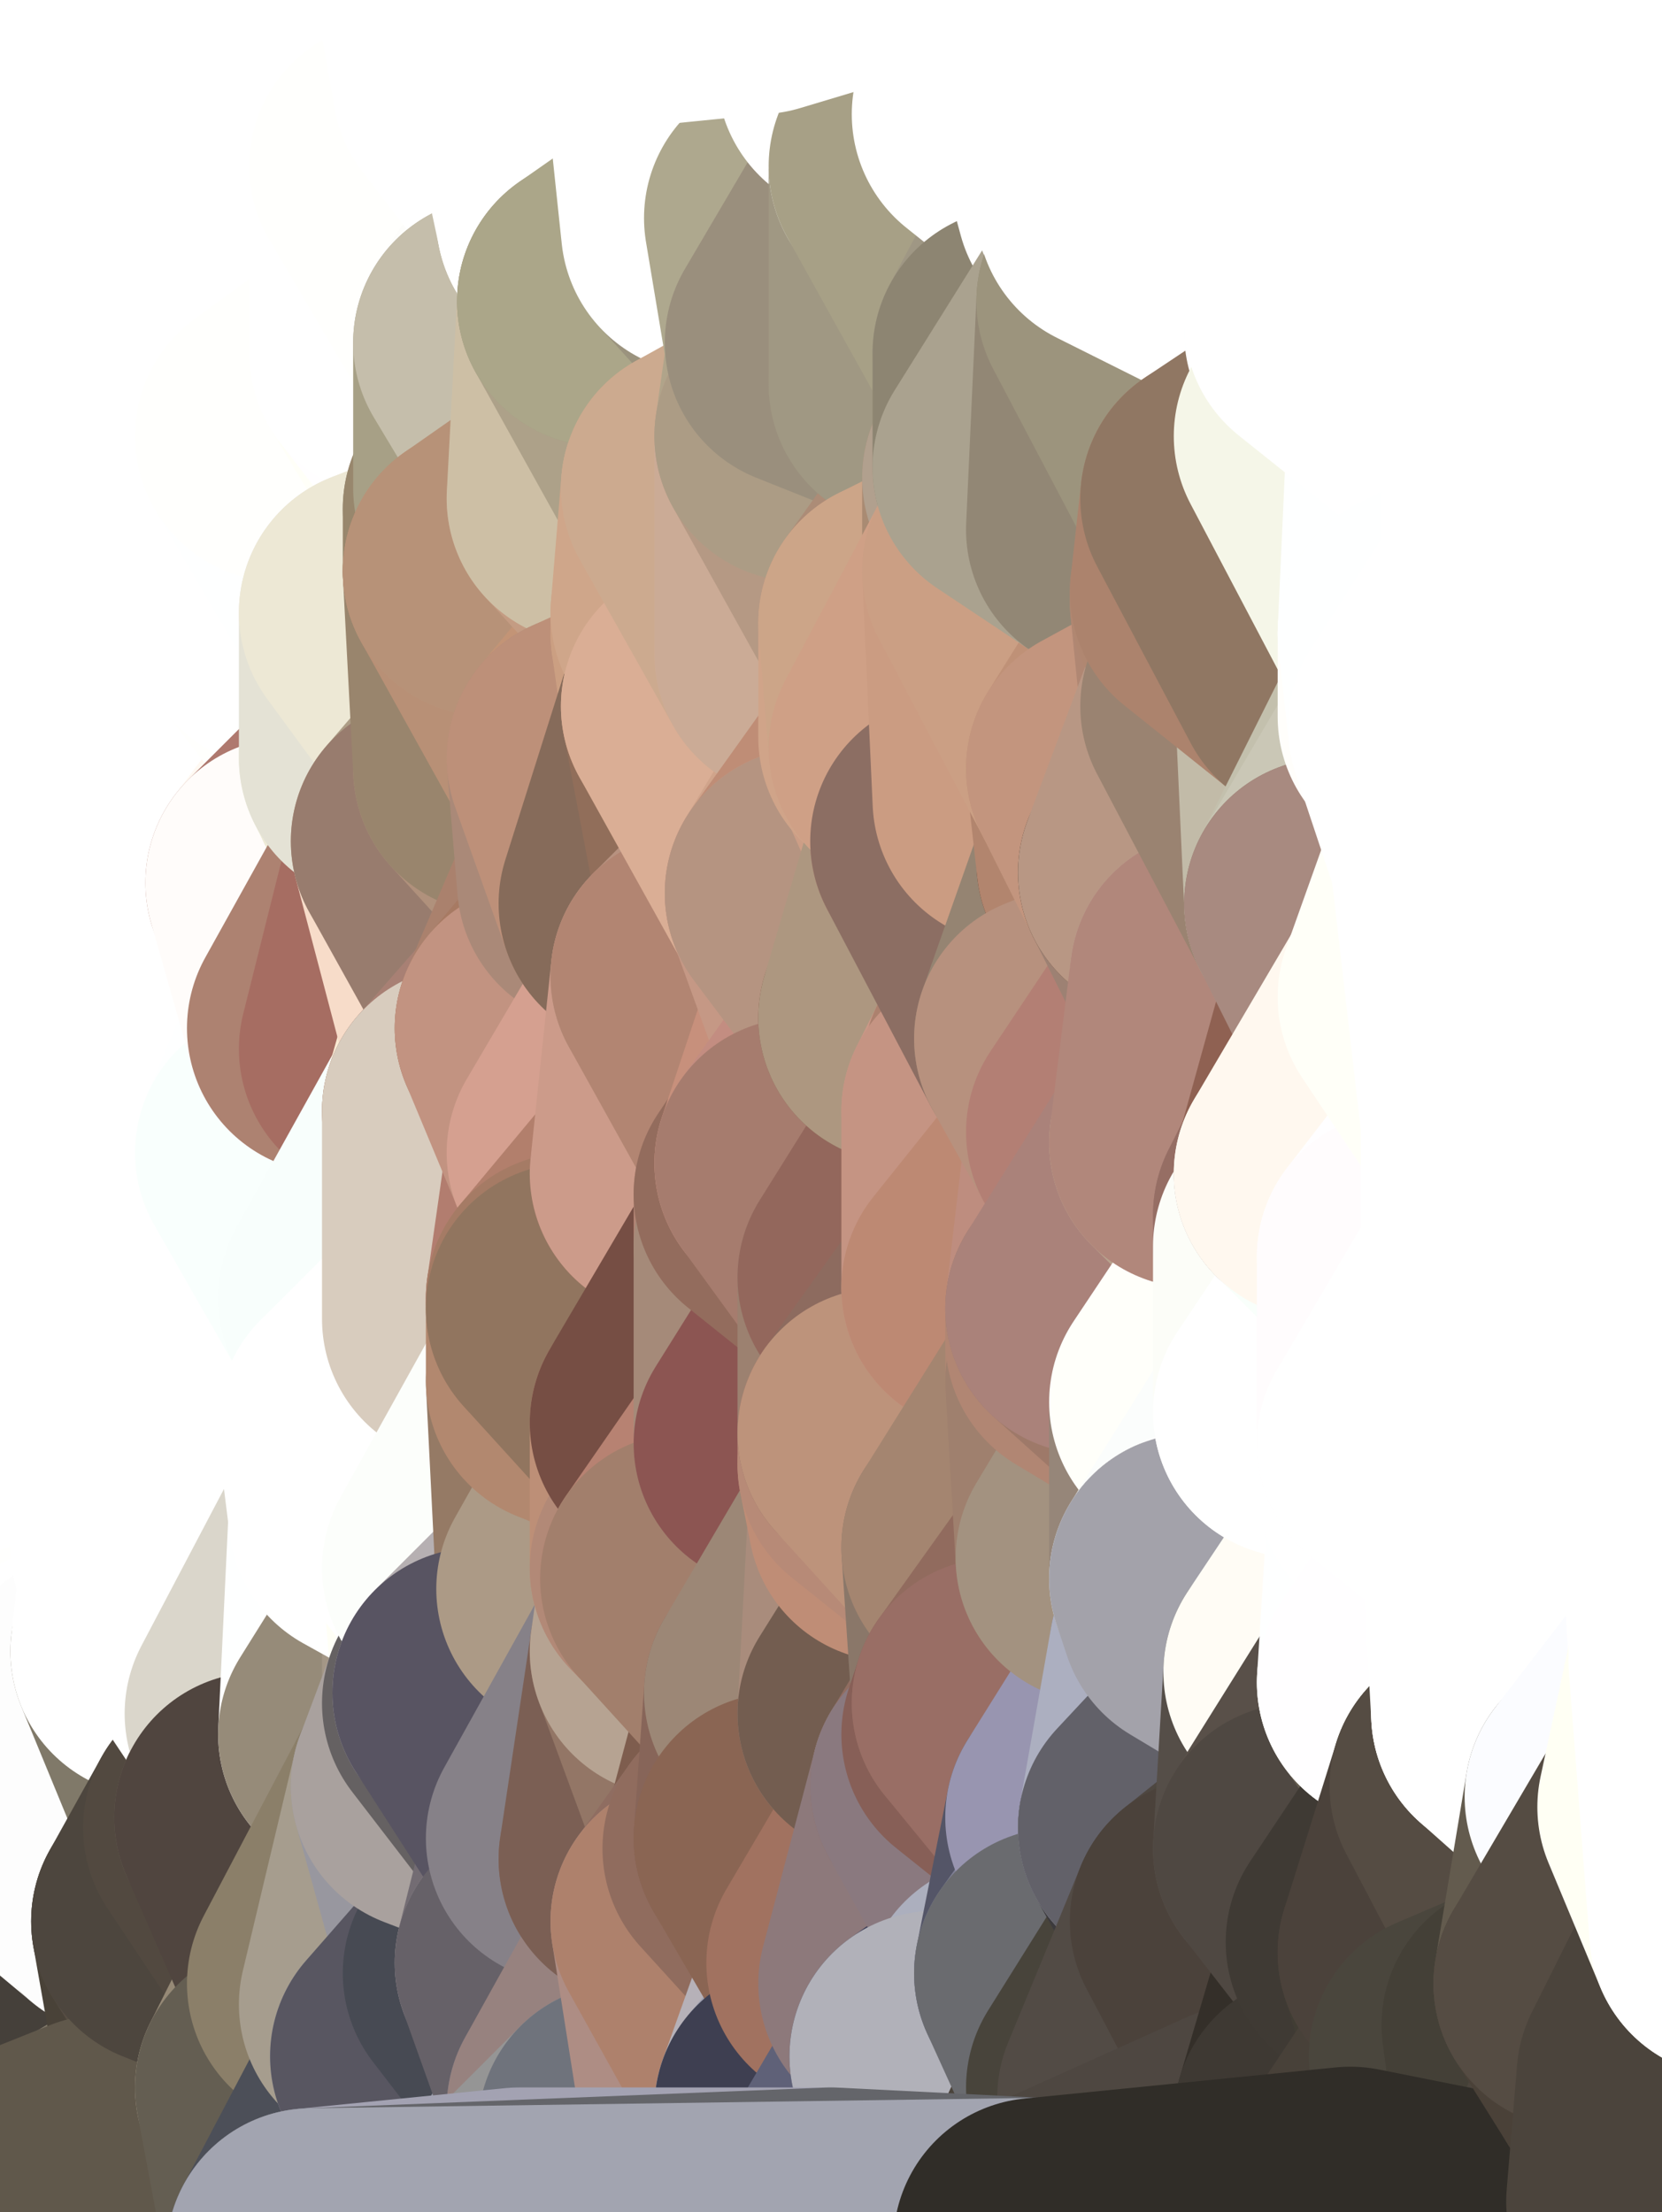 <?xml version="1.0" standalone="yes"?>
<svg width="160" height="213" xmlns="http://www.w3.org/2000/svg" version="1.1" ><rect width="100%" height="100%" fill="#333333" stroke="none"/><polygon points="-11,78 -12,104 -7,81" fill="rgba(255, 255, 255, 1)" stroke="rgba(255, 255, 255, 1)" stroke-width="28" stroke-linejoin="round"/>
		<polygon points="-11,78 -2,55 -2,52" fill="rgba(255, 255, 255, 1)" stroke="rgba(255, 255, 255, 1)" stroke-width="28" stroke-linejoin="round"/>
		<polygon points="-7,81 -12,104 -2,98" fill="rgba(255, 255, 255, 1)" stroke="rgba(255, 255, 255, 1)" stroke-width="28" stroke-linejoin="round"/>
		<polygon points="-12,104 -4,107 -2,98" fill="rgba(255, 255, 255, 1)" stroke="rgba(255, 255, 255, 1)" stroke-width="28" stroke-linejoin="round"/>
		<polygon points="-12,104 0,212 0,210" fill="rgba(255, 255, 251, 1)" stroke="rgba(255, 255, 251, 1)" stroke-width="28" stroke-linejoin="round"/>
		<polygon points="0,208 -12,104 0,210" fill="rgba(255, 255, 253, 1)" stroke="rgba(255, 255, 253, 1)" stroke-width="28" stroke-linejoin="round"/>
		<polygon points="-12,104 0,200 0,198" fill="rgba(255, 255, 255, 1)" stroke="rgba(255, 255, 255, 1)" stroke-width="28" stroke-linejoin="round"/>
		<polygon points="0,196 -12,104 0,198" fill="rgba(255, 255, 255, 1)" stroke="rgba(255, 255, 255, 1)" stroke-width="28" stroke-linejoin="round"/>
		<polygon points="0,194 -12,104 0,196" fill="rgba(255, 255, 255, 1)" stroke="rgba(255, 255, 255, 1)" stroke-width="28" stroke-linejoin="round"/>
		<polygon points="-12,104 0,206 0,204" fill="rgba(255, 254, 255, 1)" stroke="rgba(255, 254, 255, 1)" stroke-width="28" stroke-linejoin="round"/>
		<polygon points="0,202 -12,104 0,204" fill="rgba(255, 254, 255, 1)" stroke="rgba(255, 254, 255, 1)" stroke-width="28" stroke-linejoin="round"/>
		<polygon points="0,192 -12,104 0,194" fill="rgba(255, 255, 255, 1)" stroke="rgba(255, 255, 255, 1)" stroke-width="28" stroke-linejoin="round"/>
		<polygon points="0,200 -12,104 0,202" fill="rgba(255, 254, 255, 1)" stroke="rgba(255, 254, 255, 1)" stroke-width="28" stroke-linejoin="round"/>
		<polygon points="0,190 -12,104 0,192" fill="rgba(255, 255, 253, 1)" stroke="rgba(255, 255, 253, 1)" stroke-width="28" stroke-linejoin="round"/>
		<polygon points="-11,78 -2,52 0,0" fill="rgba(255, 255, 255, 1)" stroke="rgba(255, 255, 255, 1)" stroke-width="28" stroke-linejoin="round"/>
		<polygon points="0,206 -12,104 0,208" fill="rgba(255, 255, 253, 1)" stroke="rgba(255, 255, 253, 1)" stroke-width="28" stroke-linejoin="round"/>
		<polygon points="-4,130 0,142 0,138" fill="rgba(255, 255, 255, 1)" stroke="rgba(255, 255, 255, 1)" stroke-width="28" stroke-linejoin="round"/>
		<polygon points="-4,130 0,146 0,142" fill="rgba(255, 255, 255, 1)" stroke="rgba(255, 255, 255, 1)" stroke-width="28" stroke-linejoin="round"/>
		<polygon points="-4,130 0,150 0,146" fill="rgba(255, 255, 255, 1)" stroke="rgba(255, 255, 255, 1)" stroke-width="28" stroke-linejoin="round"/>
		<polygon points="-4,130 0,152 0,150" fill="rgba(255, 255, 255, 1)" stroke="rgba(255, 255, 255, 1)" stroke-width="28" stroke-linejoin="round"/>
		<polygon points="0,152 -4,130 0,154" fill="rgba(255, 255, 255, 1)" stroke="rgba(255, 255, 255, 1)" stroke-width="28" stroke-linejoin="round"/>
		<polygon points="-4,130 0,156 0,154" fill="rgba(255, 255, 255, 1)" stroke="rgba(255, 255, 255, 1)" stroke-width="28" stroke-linejoin="round"/>
		<polygon points="-4,130 0,158 0,156" fill="rgba(255, 255, 255, 1)" stroke="rgba(255, 255, 255, 1)" stroke-width="28" stroke-linejoin="round"/>
		<polygon points="-4,130 0,160 0,158" fill="rgba(255, 255, 255, 1)" stroke="rgba(255, 255, 255, 1)" stroke-width="28" stroke-linejoin="round"/>
		<polygon points="-4,130 0,162 0,160" fill="rgba(255, 255, 255, 1)" stroke="rgba(255, 255, 255, 1)" stroke-width="28" stroke-linejoin="round"/>
		<polygon points="-4,130 0,164 0,162" fill="rgba(255, 255, 255, 1)" stroke="rgba(255, 255, 255, 1)" stroke-width="28" stroke-linejoin="round"/>
		<polygon points="-4,130 0,166 0,164" fill="rgba(255, 255, 255, 1)" stroke="rgba(255, 255, 255, 1)" stroke-width="28" stroke-linejoin="round"/>
		<polygon points="-4,130 -12,104 0,166" fill="rgba(255, 255, 255, 1)" stroke="rgba(255, 255, 255, 1)" stroke-width="28" stroke-linejoin="round"/>
		<polygon points="-12,104 0,168 0,166" fill="rgba(255, 255, 255, 1)" stroke="rgba(255, 255, 255, 1)" stroke-width="28" stroke-linejoin="round"/>
		<polygon points="-12,104 0,170 0,168" fill="rgba(255, 255, 255, 1)" stroke="rgba(255, 255, 255, 1)" stroke-width="28" stroke-linejoin="round"/>
		<polygon points="-12,104 0,172 0,170" fill="rgba(255, 255, 255, 1)" stroke="rgba(255, 255, 255, 1)" stroke-width="28" stroke-linejoin="round"/>
		<polygon points="-12,104 0,174 0,172" fill="rgba(255, 255, 255, 1)" stroke="rgba(255, 255, 255, 1)" stroke-width="28" stroke-linejoin="round"/>
		<polygon points="-12,104 0,176 0,174" fill="rgba(255, 255, 255, 1)" stroke="rgba(255, 255, 255, 1)" stroke-width="28" stroke-linejoin="round"/>
		<polygon points="-12,104 0,178 0,176" fill="rgba(255, 255, 255, 1)" stroke="rgba(255, 255, 255, 1)" stroke-width="28" stroke-linejoin="round"/>
		<polygon points="-12,104 0,180 0,178" fill="rgba(255, 255, 255, 1)" stroke="rgba(255, 255, 255, 1)" stroke-width="28" stroke-linejoin="round"/>
		<polygon points="-12,104 0,182 0,180" fill="rgba(255, 255, 255, 1)" stroke="rgba(255, 255, 255, 1)" stroke-width="28" stroke-linejoin="round"/>
		<polygon points="-12,104 0,184 0,182" fill="rgba(255, 255, 255, 1)" stroke="rgba(255, 255, 255, 1)" stroke-width="28" stroke-linejoin="round"/>
		<polygon points="-12,104 0,186 0,184" fill="rgba(255, 255, 255, 1)" stroke="rgba(255, 255, 255, 1)" stroke-width="28" stroke-linejoin="round"/>
		<polygon points="-12,104 0,188 0,186" fill="rgba(255, 255, 255, 1)" stroke="rgba(255, 255, 255, 1)" stroke-width="28" stroke-linejoin="round"/>
		<polygon points="-12,104 0,190 0,188" fill="rgba(255, 255, 253, 1)" stroke="rgba(255, 255, 253, 1)" stroke-width="28" stroke-linejoin="round"/>
		<polygon points="-11,78 -7,81 -1,72" fill="rgba(255, 255, 255, 1)" stroke="rgba(255, 255, 255, 1)" stroke-width="28" stroke-linejoin="round"/>
		<polygon points="-2,55 -11,78 -1,72" fill="rgba(255, 255, 255, 1)" stroke="rgba(255, 255, 255, 1)" stroke-width="28" stroke-linejoin="round"/>
		<polygon points="-12,104 -4,130 -4,107" fill="rgba(255, 255, 255, 1)" stroke="rgba(255, 255, 255, 1)" stroke-width="28" stroke-linejoin="round"/>
		<polygon points="-4,130 0,138 5,133" fill="rgba(255, 255, 255, 1)" stroke="rgba(255, 255, 255, 1)" stroke-width="28" stroke-linejoin="round"/>
		<polygon points="-4,107 -4,130 5,123" fill="rgba(255, 255, 255, 1)" stroke="rgba(255, 255, 255, 1)" stroke-width="28" stroke-linejoin="round"/>
		<polygon points="-4,130 5,124 5,123" fill="rgba(255, 255, 255, 1)" stroke="rgba(255, 255, 255, 1)" stroke-width="28" stroke-linejoin="round"/>
		<polygon points="0,154 0,156 6,156" fill="rgba(255, 255, 255, 1)" stroke="rgba(255, 255, 255, 1)" stroke-width="28" stroke-linejoin="round"/>
		<polygon points="0,156 0,158 6,156" fill="rgba(255, 255, 255, 1)" stroke="rgba(255, 255, 255, 1)" stroke-width="28" stroke-linejoin="round"/>
		<polygon points="-4,107 5,123 7,113" fill="rgba(255, 255, 255, 1)" stroke="rgba(255, 255, 255, 1)" stroke-width="28" stroke-linejoin="round"/>
		<polygon points="0,152 0,154 6,156" fill="rgba(255, 255, 255, 1)" stroke="rgba(255, 255, 255, 1)" stroke-width="28" stroke-linejoin="round"/>
		<polygon points="0,158 0,160 6,156" fill="rgba(255, 255, 255, 1)" stroke="rgba(255, 255, 255, 1)" stroke-width="28" stroke-linejoin="round"/>
		<polygon points="5,124 -4,130 5,133" fill="rgba(255, 255, 255, 1)" stroke="rgba(255, 255, 255, 1)" stroke-width="28" stroke-linejoin="round"/>
		<polygon points="-7,81 -2,98 2,97" fill="rgba(255, 255, 255, 1)" stroke="rgba(255, 255, 255, 1)" stroke-width="28" stroke-linejoin="round"/>
		<polygon points="0,0 -2,52 8,26" fill="rgba(255, 255, 255, 1)" stroke="rgba(255, 255, 255, 1)" stroke-width="28" stroke-linejoin="round"/>
		<polygon points="-2,52 8,29 8,26" fill="rgba(255, 255, 255, 1)" stroke="rgba(255, 255, 255, 1)" stroke-width="28" stroke-linejoin="round"/>
		<polygon points="-7,81 2,97 8,87" fill="rgba(255, 255, 255, 1)" stroke="rgba(255, 255, 255, 1)" stroke-width="28" stroke-linejoin="round"/>
		<polygon points="-2,98 -4,107 2,97" fill="rgba(255, 255, 255, 1)" stroke="rgba(255, 255, 255, 1)" stroke-width="28" stroke-linejoin="round"/>
		<polygon points="0,210 0,212 10,208" fill="rgba(73, 66, 50, 1)" stroke="rgba(73, 66, 50, 1)" stroke-width="28" stroke-linejoin="round"/>
		<polygon points="0,208 0,210 10,208" fill="rgba(81, 74, 58, 1)" stroke="rgba(81, 74, 58, 1)" stroke-width="28" stroke-linejoin="round"/>
		<polygon points="0,204 0,206 10,208" fill="rgba(123, 111, 97, 1)" stroke="rgba(123, 111, 97, 1)" stroke-width="28" stroke-linejoin="round"/>
		<polygon points="0,206 0,208 10,208" fill="rgba(96, 87, 70, 1)" stroke="rgba(96, 87, 70, 1)" stroke-width="28" stroke-linejoin="round"/>
		<polygon points="-2,52 7,46 8,29" fill="rgba(255, 255, 255, 1)" stroke="rgba(255, 255, 255, 1)" stroke-width="28" stroke-linejoin="round"/>
		<polygon points="-1,72 -7,81 8,87" fill="rgba(255, 255, 255, 1)" stroke="rgba(255, 255, 255, 1)" stroke-width="28" stroke-linejoin="round"/>
		<polygon points="-2,55 -1,72 7,71" fill="rgba(255, 255, 255, 1)" stroke="rgba(255, 255, 255, 1)" stroke-width="28" stroke-linejoin="round"/>
		<polygon points="0,150 0,152 6,156" fill="rgba(255, 255, 255, 1)" stroke="rgba(255, 255, 255, 1)" stroke-width="28" stroke-linejoin="round"/>
		<polygon points="0,160 0,162 6,156" fill="rgba(255, 255, 255, 1)" stroke="rgba(255, 255, 255, 1)" stroke-width="28" stroke-linejoin="round"/>
		<polygon points="0,178 0,180 12,182" fill="rgba(255, 253, 254, 1)" stroke="rgba(255, 253, 254, 1)" stroke-width="28" stroke-linejoin="round"/>
		<polygon points="0,180 0,182 12,182" fill="rgba(254, 254, 255, 1)" stroke="rgba(254, 254, 255, 1)" stroke-width="28" stroke-linejoin="round"/>
		<polygon points="0,182 0,184 12,182" fill="rgba(254, 254, 255, 1)" stroke="rgba(254, 254, 255, 1)" stroke-width="28" stroke-linejoin="round"/>
		<polygon points="0,184 0,186 12,182" fill="rgba(253, 253, 255, 1)" stroke="rgba(253, 253, 255, 1)" stroke-width="28" stroke-linejoin="round"/>
		<polygon points="0,202 0,204 10,208" fill="rgba(155, 143, 129, 1)" stroke="rgba(155, 143, 129, 1)" stroke-width="28" stroke-linejoin="round"/>
		<polygon points="7,71 -1,72 8,87" fill="rgba(255, 255, 255, 1)" stroke="rgba(255, 255, 255, 1)" stroke-width="28" stroke-linejoin="round"/>
		<polygon points="2,97 -4,107 7,113" fill="rgba(255, 255, 255, 1)" stroke="rgba(255, 255, 255, 1)" stroke-width="28" stroke-linejoin="round"/>
		<polygon points="0,186 0,188 12,182" fill="rgba(255, 255, 255, 1)" stroke="rgba(255, 255, 255, 1)" stroke-width="28" stroke-linejoin="round"/>
		<polygon points="0,176 0,178 12,182" fill="rgba(255, 254, 255, 1)" stroke="rgba(255, 254, 255, 1)" stroke-width="28" stroke-linejoin="round"/>
		<polygon points="8,87 2,97 12,89" fill="rgba(255, 255, 255, 1)" stroke="rgba(255, 255, 255, 1)" stroke-width="28" stroke-linejoin="round"/>
		<polygon points="0,200 0,202 10,208" fill="rgba(166, 157, 142, 1)" stroke="rgba(166, 157, 142, 1)" stroke-width="28" stroke-linejoin="round"/>
		<polygon points="-2,52 -2,55 7,46" fill="rgba(255, 255, 255, 1)" stroke="rgba(255, 255, 255, 1)" stroke-width="28" stroke-linejoin="round"/>
		<polygon points="0,162 0,164 6,156" fill="rgba(255, 255, 253, 1)" stroke="rgba(255, 255, 253, 1)" stroke-width="28" stroke-linejoin="round"/>
		<polygon points="0,138 0,142 5,133" fill="rgba(255, 255, 255, 1)" stroke="rgba(255, 255, 255, 1)" stroke-width="28" stroke-linejoin="round"/>
		<polygon points="5,133 0,142 15,139" fill="rgba(255, 255, 255, 1)" stroke="rgba(255, 255, 255, 1)" stroke-width="28" stroke-linejoin="round"/>
		<polygon points="0,146 0,150 15,149" fill="rgba(255, 255, 255, 1)" stroke="rgba(255, 255, 255, 1)" stroke-width="28" stroke-linejoin="round"/>
		<polygon points="0,150 6,156 15,149" fill="rgba(255, 255, 255, 1)" stroke="rgba(255, 255, 255, 1)" stroke-width="28" stroke-linejoin="round"/>
		<polygon points="6,156 0,164 15,159" fill="rgba(255, 255, 255, 1)" stroke="rgba(255, 255, 255, 1)" stroke-width="28" stroke-linejoin="round"/>
		<polygon points="0,142 15,149 15,139" fill="rgba(255, 255, 255, 1)" stroke="rgba(255, 255, 255, 1)" stroke-width="28" stroke-linejoin="round"/>
		<polygon points="0,142 0,146 15,149" fill="rgba(255, 255, 255, 1)" stroke="rgba(255, 255, 255, 1)" stroke-width="28" stroke-linejoin="round"/>
		<polygon points="7,113 5,123 15,115" fill="rgba(255, 255, 255, 1)" stroke="rgba(255, 255, 255, 1)" stroke-width="28" stroke-linejoin="round"/>
		<polygon points="0,188 0,190 12,182" fill="rgba(255, 255, 255, 1)" stroke="rgba(255, 255, 255, 1)" stroke-width="28" stroke-linejoin="round"/>
		<polygon points="0,174 0,176 12,182" fill="rgba(255, 254, 255, 1)" stroke="rgba(255, 254, 255, 1)" stroke-width="28" stroke-linejoin="round"/>
		<polygon points="17,61 7,71 17,63" fill="rgba(255, 255, 255, 1)" stroke="rgba(255, 255, 255, 1)" stroke-width="28" stroke-linejoin="round"/>
		<polygon points="-2,55 7,71 17,61" fill="rgba(255, 255, 255, 1)" stroke="rgba(255, 255, 255, 1)" stroke-width="28" stroke-linejoin="round"/>
		<polygon points="12,89 2,97 17,94" fill="rgba(255, 255, 255, 1)" stroke="rgba(255, 255, 255, 1)" stroke-width="28" stroke-linejoin="round"/>
		<polygon points="15,149 6,156 16,150" fill="rgba(255, 255, 255, 1)" stroke="rgba(255, 255, 255, 1)" stroke-width="28" stroke-linejoin="round"/>
		<polygon points="6,156 15,159 16,150" fill="rgba(255, 255, 255, 1)" stroke="rgba(255, 255, 255, 1)" stroke-width="28" stroke-linejoin="round"/>
		<polygon points="0,164 0,166 15,159" fill="rgba(255, 255, 253, 1)" stroke="rgba(255, 255, 253, 1)" stroke-width="28" stroke-linejoin="round"/>
		<polygon points="17,63 7,71 18,68" fill="rgba(255, 255, 255, 1)" stroke="rgba(255, 255, 255, 1)" stroke-width="28" stroke-linejoin="round"/>
		<polygon points="7,46 -2,55 17,61" fill="rgba(255, 255, 255, 1)" stroke="rgba(255, 255, 255, 1)" stroke-width="28" stroke-linejoin="round"/>
		<polygon points="12,182 0,192 17,185" fill="rgba(80, 73, 55, 1)" stroke="rgba(80, 73, 55, 1)" stroke-width="28" stroke-linejoin="round"/>
		<polygon points="0,0 8,26 16,3" fill="rgba(255, 255, 255, 1)" stroke="rgba(255, 255, 255, 1)" stroke-width="28" stroke-linejoin="round"/>
		<polygon points="13,0 0,0 16,3" fill="rgba(255, 255, 255, 1)" stroke="rgba(255, 255, 255, 1)" stroke-width="28" stroke-linejoin="round"/>
		<polygon points="0,166 0,168 15,159" fill="rgba(255, 255, 255, 1)" stroke="rgba(255, 255, 255, 1)" stroke-width="28" stroke-linejoin="round"/>
		<polygon points="0,190 0,192 12,182" fill="rgba(255, 255, 253, 1)" stroke="rgba(255, 255, 253, 1)" stroke-width="28" stroke-linejoin="round"/>
		<polygon points="0,172 0,174 12,182" fill="rgba(255, 255, 253, 1)" stroke="rgba(255, 255, 253, 1)" stroke-width="28" stroke-linejoin="round"/>
		<polygon points="0,198 0,200 10,208" fill="rgba(172, 162, 150, 1)" stroke="rgba(172, 162, 150, 1)" stroke-width="28" stroke-linejoin="round"/>
		<polygon points="0,196 0,198 20,202" fill="rgba(100, 91, 74, 1)" stroke="rgba(100, 91, 74, 1)" stroke-width="28" stroke-linejoin="round"/>
		<polygon points="0,198 10,208 20,202" fill="rgba(62, 58, 47, 1)" stroke="rgba(62, 58, 47, 1)" stroke-width="28" stroke-linejoin="round"/>
		<polygon points="8,29 7,46 18,45" fill="rgba(255, 255, 255, 1)" stroke="rgba(255, 255, 255, 1)" stroke-width="28" stroke-linejoin="round"/>
		<polygon points="16,3 8,26 18,20" fill="rgba(255, 255, 255, 1)" stroke="rgba(255, 255, 255, 1)" stroke-width="28" stroke-linejoin="round"/>
		<polygon points="2,97 7,113 17,94" fill="rgba(255, 255, 255, 1)" stroke="rgba(255, 255, 255, 1)" stroke-width="28" stroke-linejoin="round"/>
		<polygon points="0,192 0,194 17,185" fill="rgba(208, 204, 195, 1)" stroke="rgba(208, 204, 195, 1)" stroke-width="28" stroke-linejoin="round"/>
		<polygon points="0,168 0,170 15,159" fill="rgba(255, 255, 255, 1)" stroke="rgba(255, 255, 255, 1)" stroke-width="28" stroke-linejoin="round"/>
		<polygon points="12,89 17,94 22,86" fill="rgba(255, 255, 255, 1)" stroke="rgba(255, 255, 255, 1)" stroke-width="28" stroke-linejoin="round"/>
		<polygon points="12,182 17,185 22,176" fill="rgba(108, 99, 84, 1)" stroke="rgba(108, 99, 84, 1)" stroke-width="28" stroke-linejoin="round"/>
		<polygon points="0,194 0,196 20,202" fill="rgba(124, 116, 97, 1)" stroke="rgba(124, 116, 97, 1)" stroke-width="28" stroke-linejoin="round"/>
		<polygon points="17,185 0,194 20,202" fill="rgba(69, 64, 58, 1)" stroke="rgba(69, 64, 58, 1)" stroke-width="28" stroke-linejoin="round"/>
		<polygon points="7,46 17,61 18,45" fill="rgba(255, 255, 255, 1)" stroke="rgba(255, 255, 255, 1)" stroke-width="28" stroke-linejoin="round"/>
		<polygon points="5,123 5,124 15,115" fill="rgba(255, 255, 255, 1)" stroke="rgba(255, 255, 255, 1)" stroke-width="28" stroke-linejoin="round"/>
		<polygon points="0,170 0,172 12,182" fill="rgba(255, 255, 253, 1)" stroke="rgba(255, 255, 253, 1)" stroke-width="28" stroke-linejoin="round"/>
		<polygon points="13,0 16,3 23,-5" fill="rgba(255, 255, 255, 1)" stroke="rgba(255, 255, 255, 1)" stroke-width="28" stroke-linejoin="round"/>
		<polygon points="8,87 12,89 22,86" fill="rgba(255, 255, 255, 1)" stroke="rgba(255, 255, 255, 1)" stroke-width="28" stroke-linejoin="round"/>
		<polygon points="15,159 12,182 22,176" fill="rgba(104, 95, 80, 1)" stroke="rgba(104, 95, 80, 1)" stroke-width="28" stroke-linejoin="round"/>
		<polygon points="8,26 8,29 18,20" fill="rgba(255, 255, 255, 1)" stroke="rgba(255, 255, 255, 1)" stroke-width="28" stroke-linejoin="round"/>
		<polygon points="7,113 15,115 17,94" fill="rgba(255, 255, 255, 1)" stroke="rgba(255, 255, 255, 1)" stroke-width="28" stroke-linejoin="round"/>
		<polygon points="0,170 12,182 15,159" fill="rgba(253, 253, 253, 1)" stroke="rgba(253, 253, 253, 1)" stroke-width="28" stroke-linejoin="round"/>
		<polygon points="15,139 15,149 25,141" fill="rgba(255, 255, 255, 1)" stroke="rgba(255, 255, 255, 1)" stroke-width="28" stroke-linejoin="round"/>
		<polygon points="18,68 7,71 22,86" fill="rgba(255, 255, 255, 1)" stroke="rgba(255, 255, 255, 1)" stroke-width="28" stroke-linejoin="round"/>
		<polygon points="7,71 8,87 22,86" fill="rgba(255, 255, 255, 1)" stroke="rgba(255, 255, 255, 1)" stroke-width="28" stroke-linejoin="round"/>
		<polygon points="5,124 5,133 15,139" fill="rgba(255, 255, 255, 1)" stroke="rgba(255, 255, 255, 1)" stroke-width="28" stroke-linejoin="round"/>
		<polygon points="15,159 22,176 26,165" fill="rgba(128, 121, 105, 1)" stroke="rgba(128, 121, 105, 1)" stroke-width="28" stroke-linejoin="round"/>
		<polygon points="25,112 15,115 25,120" fill="rgba(255, 255, 255, 1)" stroke="rgba(255, 255, 255, 1)" stroke-width="28" stroke-linejoin="round"/>
		<polygon points="15,115 5,124 25,120" fill="rgba(255, 255, 255, 1)" stroke="rgba(255, 255, 255, 1)" stroke-width="28" stroke-linejoin="round"/>
		<polygon points="15,149 16,150 25,141" fill="rgba(255, 255, 255, 1)" stroke="rgba(255, 255, 255, 1)" stroke-width="28" stroke-linejoin="round"/>
		<polygon points="17,61 17,63 27,60" fill="rgba(255, 255, 255, 1)" stroke="rgba(255, 255, 255, 1)" stroke-width="28" stroke-linejoin="round"/>
		<polygon points="22,176 25,175 26,165" fill="rgba(141, 130, 112, 1)" stroke="rgba(141, 130, 112, 1)" stroke-width="28" stroke-linejoin="round"/>
		<polygon points="5,124 15,139 25,120" fill="rgba(255, 255, 255, 1)" stroke="rgba(255, 255, 255, 1)" stroke-width="28" stroke-linejoin="round"/>
		<polygon points="17,94 15,115 25,112" fill="rgba(255, 255, 255, 1)" stroke="rgba(255, 255, 255, 1)" stroke-width="28" stroke-linejoin="round"/>
		<polygon points="18,45 27,42 28,37" fill="rgba(255, 255, 255, 1)" stroke="rgba(255, 255, 255, 1)" stroke-width="28" stroke-linejoin="round"/>
		<polygon points="28,35 18,45 28,37" fill="rgba(255, 255, 255, 1)" stroke="rgba(255, 255, 255, 1)" stroke-width="28" stroke-linejoin="round"/>
		<polygon points="18,20 8,29 28,35" fill="rgba(255, 255, 255, 1)" stroke="rgba(255, 255, 255, 1)" stroke-width="28" stroke-linejoin="round"/>
		<polygon points="8,29 18,45 28,35" fill="rgba(255, 255, 255, 1)" stroke="rgba(255, 255, 255, 1)" stroke-width="28" stroke-linejoin="round"/>
		<polygon points="17,63 18,68 27,60" fill="rgba(255, 255, 255, 1)" stroke="rgba(255, 255, 255, 1)" stroke-width="28" stroke-linejoin="round"/>
		<polygon points="20,202 10,208 30,217" fill="rgba(133, 124, 109, 1)" stroke="rgba(133, 124, 109, 1)" stroke-width="28" stroke-linejoin="round"/>
		<polygon points="18,45 17,61 27,60" fill="rgba(255, 255, 255, 1)" stroke="rgba(255, 255, 255, 1)" stroke-width="28" stroke-linejoin="round"/>
		<polygon points="17,185 20,202 27,201" fill="rgba(73, 66, 56, 1)" stroke="rgba(73, 66, 56, 1)" stroke-width="28" stroke-linejoin="round"/>
		<polygon points="17,94 25,112 27,111" fill="rgba(255, 255, 255, 1)" stroke="rgba(255, 255, 255, 1)" stroke-width="28" stroke-linejoin="round"/>
		<polygon points="16,3 18,20 26,19" fill="rgba(255, 255, 255, 1)" stroke="rgba(255, 255, 255, 1)" stroke-width="28" stroke-linejoin="round"/>
		<polygon points="17,94 27,111 32,99" fill="rgba(255, 255, 255, 1)" stroke="rgba(255, 255, 255, 1)" stroke-width="28" stroke-linejoin="round"/>
		<polygon points="17,185 27,201 32,191" fill="rgba(87, 77, 67, 1)" stroke="rgba(87, 77, 67, 1)" stroke-width="28" stroke-linejoin="round"/>
		<polygon points="26,19 18,20 28,35" fill="rgba(255, 255, 255, 1)" stroke="rgba(255, 255, 255, 1)" stroke-width="28" stroke-linejoin="round"/>
		<polygon points="15,139 25,141 25,120" fill="rgba(255, 255, 255, 1)" stroke="rgba(255, 255, 255, 1)" stroke-width="28" stroke-linejoin="round"/>
		<polygon points="0,0 13,0 23,-5" fill="rgba(255, 255, 255, 1)" stroke="rgba(255, 255, 255, 1)" stroke-width="28" stroke-linejoin="round"/>
		<polygon points="23,-5 16,3 33,9" fill="rgba(255, 255, 255, 1)" stroke="rgba(255, 255, 255, 1)" stroke-width="28" stroke-linejoin="round"/>
		<polygon points="16,3 26,19 33,9" fill="rgba(255, 255, 255, 1)" stroke="rgba(255, 255, 255, 1)" stroke-width="28" stroke-linejoin="round"/>
		<polygon points="22,86 17,94 32,99" fill="rgba(255, 255, 255, 1)" stroke="rgba(255, 255, 255, 1)" stroke-width="28" stroke-linejoin="round"/>
		<polygon points="28,85 22,86 32,99" fill="rgba(255, 255, 255, 1)" stroke="rgba(255, 255, 255, 1)" stroke-width="28" stroke-linejoin="round"/>
		<polygon points="27,201 20,202 30,217" fill="rgba(136, 125, 105, 1)" stroke="rgba(136, 125, 105, 1)" stroke-width="28" stroke-linejoin="round"/>
		<polygon points="10,208 0,212 30,217" fill="rgba(96, 88, 75, 1)" stroke="rgba(96, 88, 75, 1)" stroke-width="28" stroke-linejoin="round"/>
		<polygon points="18,68 22,86 28,85" fill="rgba(255, 255, 255, 1)" stroke="rgba(255, 255, 255, 1)" stroke-width="28" stroke-linejoin="round"/>
		<polygon points="18,45 27,60 27,42" fill="rgba(255, 255, 255, 1)" stroke="rgba(255, 255, 255, 1)" stroke-width="28" stroke-linejoin="round"/>
		<polygon points="25,112 25,120 27,111" fill="rgba(255, 255, 255, 1)" stroke="rgba(255, 255, 255, 1)" stroke-width="28" stroke-linejoin="round"/>
		<polygon points="16,150 15,159 26,165" fill="rgba(255, 255, 255, 1)" stroke="rgba(255, 255, 255, 1)" stroke-width="28" stroke-linejoin="round"/>
		<polygon points="26,165 25,175 35,167" fill="rgba(129, 118, 100, 1)" stroke="rgba(129, 118, 100, 1)" stroke-width="28" stroke-linejoin="round"/>
		<polygon points="25,141 35,138 35,137" fill="rgba(255, 255, 255, 1)" stroke="rgba(255, 255, 255, 1)" stroke-width="28" stroke-linejoin="round"/>
		<polygon points="22,176 17,185 32,191" fill="rgba(77, 70, 62, 1)" stroke="rgba(77, 70, 62, 1)" stroke-width="28" stroke-linejoin="round"/>
		<polygon points="25,175 22,176 32,191" fill="rgba(82, 73, 64, 1)" stroke="rgba(82, 73, 64, 1)" stroke-width="28" stroke-linejoin="round"/>
		<polygon points="25,120 25,141 35,125" fill="rgba(255, 255, 255, 1)" stroke="rgba(255, 255, 255, 1)" stroke-width="28" stroke-linejoin="round"/>
		<polygon points="25,141 35,137 35,125" fill="rgba(255, 255, 255, 1)" stroke="rgba(255, 255, 255, 1)" stroke-width="28" stroke-linejoin="round"/>
		<polygon points="27,60 18,68 37,73" fill="rgba(255, 255, 255, 1)" stroke="rgba(255, 255, 255, 1)" stroke-width="28" stroke-linejoin="round"/>
		<polygon points="18,68 28,85 37,73" fill="rgba(255, 255, 255, 1)" stroke="rgba(255, 255, 255, 1)" stroke-width="28" stroke-linejoin="round"/>
		<polygon points="33,9 26,19 36,11" fill="rgba(255, 255, 255, 1)" stroke="rgba(255, 255, 255, 1)" stroke-width="28" stroke-linejoin="round"/>
		<polygon points="35,138 25,141 36,146" fill="rgba(255, 255, 255, 1)" stroke="rgba(255, 255, 255, 1)" stroke-width="28" stroke-linejoin="round"/>
		<polygon points="25,141 16,150 36,146" fill="rgba(255, 255, 255, 1)" stroke="rgba(255, 255, 255, 1)" stroke-width="28" stroke-linejoin="round"/>
		<polygon points="36,11 26,19 38,16" fill="rgba(255, 255, 255, 1)" stroke="rgba(255, 255, 255, 1)" stroke-width="28" stroke-linejoin="round"/>
		<polygon points="37,73 28,85 38,75" fill="rgba(255, 249, 242, 1)" stroke="rgba(255, 249, 242, 1)" stroke-width="28" stroke-linejoin="round"/>
		<polygon points="28,35 28,37 38,34" fill="rgba(255, 255, 255, 1)" stroke="rgba(255, 255, 255, 1)" stroke-width="28" stroke-linejoin="round"/>
		<polygon points="32,99 27,111 37,101" fill="rgba(254, 255, 255, 1)" stroke="rgba(254, 255, 255, 1)" stroke-width="28" stroke-linejoin="round"/>
		<polygon points="32,191 27,201 37,193" fill="rgba(150, 137, 118, 1)" stroke="rgba(150, 137, 118, 1)" stroke-width="28" stroke-linejoin="round"/>
		<polygon points="16,150 26,165 36,146" fill="rgba(255, 255, 255, 1)" stroke="rgba(255, 255, 255, 1)" stroke-width="28" stroke-linejoin="round"/>
		<polygon points="37,193 27,201 40,198" fill="rgba(168, 157, 137, 1)" stroke="rgba(168, 157, 137, 1)" stroke-width="28" stroke-linejoin="round"/>
		<polygon points="26,19 28,35 38,34" fill="rgba(255, 255, 255, 1)" stroke="rgba(255, 255, 255, 1)" stroke-width="28" stroke-linejoin="round"/>
		<polygon points="37,59 27,60 37,73" fill="rgba(255, 255, 253, 1)" stroke="rgba(255, 255, 253, 1)" stroke-width="28" stroke-linejoin="round"/>
		<polygon points="27,42 27,60 37,59" fill="rgba(255, 255, 255, 1)" stroke="rgba(255, 255, 255, 1)" stroke-width="28" stroke-linejoin="round"/>
		<polygon points="27,111 25,120 35,125" fill="rgba(255, 255, 255, 1)" stroke="rgba(255, 255, 255, 1)" stroke-width="28" stroke-linejoin="round"/>
		<polygon points="38,75 28,85 42,81" fill="rgba(175, 121, 111, 1)" stroke="rgba(175, 121, 111, 1)" stroke-width="28" stroke-linejoin="round"/>
		<polygon points="35,167 25,175 42,172" fill="rgba(111, 101, 89, 1)" stroke="rgba(111, 101, 89, 1)" stroke-width="28" stroke-linejoin="round"/>
		<polygon points="28,37 27,42 38,34" fill="rgba(255, 255, 255, 1)" stroke="rgba(255, 255, 255, 1)" stroke-width="28" stroke-linejoin="round"/>
		<polygon points="26,19 38,34 38,16" fill="rgba(255, 255, 255, 1)" stroke="rgba(255, 255, 255, 1)" stroke-width="28" stroke-linejoin="round"/>
		<polygon points="26,165 35,167 36,146" fill="rgba(218, 214, 203, 1)" stroke="rgba(218, 214, 203, 1)" stroke-width="28" stroke-linejoin="round"/>
		<polygon points="35,167 42,172 45,164" fill="rgba(100, 90, 80, 1)" stroke="rgba(100, 90, 80, 1)" stroke-width="28" stroke-linejoin="round"/>
		<polygon points="37,101 27,111 45,107" fill="rgba(255, 255, 253, 1)" stroke="rgba(255, 255, 253, 1)" stroke-width="28" stroke-linejoin="round"/>
		<polygon points="23,-5 33,9 43,-9" fill="rgba(255, 255, 255, 1)" stroke="rgba(255, 255, 255, 1)" stroke-width="28" stroke-linejoin="round"/>
		<polygon points="25,175 32,191 42,172" fill="rgba(80, 69, 63, 1)" stroke="rgba(80, 69, 63, 1)" stroke-width="28" stroke-linejoin="round"/>
		<polygon points="36,146 35,167 45,151" fill="rgba(254, 255, 255, 1)" stroke="rgba(254, 255, 255, 1)" stroke-width="28" stroke-linejoin="round"/>
		<polygon points="35,125 35,137 45,127" fill="rgba(255, 255, 255, 1)" stroke="rgba(255, 255, 255, 1)" stroke-width="28" stroke-linejoin="round"/>
		<polygon points="27,201 30,217 40,198" fill="rgba(100, 94, 82, 1)" stroke="rgba(100, 94, 82, 1)" stroke-width="28" stroke-linejoin="round"/>
		<polygon points="47,49 37,59 47,55" fill="rgba(246, 244, 231, 1)" stroke="rgba(246, 244, 231, 1)" stroke-width="28" stroke-linejoin="round"/>
		<polygon points="27,42 37,59 47,49" fill="rgba(254, 255, 255, 1)" stroke="rgba(254, 255, 255, 1)" stroke-width="28" stroke-linejoin="round"/>
		<polygon points="38,34 27,42 47,49" fill="rgba(255, 255, 253, 1)" stroke="rgba(255, 255, 253, 1)" stroke-width="28" stroke-linejoin="round"/>
		<polygon points="37,101 45,107 47,100" fill="rgba(202, 146, 129, 1)" stroke="rgba(202, 146, 129, 1)" stroke-width="28" stroke-linejoin="round"/>
		<polygon points="37,193 40,198 47,190" fill="rgba(65, 61, 58, 1)" stroke="rgba(65, 61, 58, 1)" stroke-width="28" stroke-linejoin="round"/>
		<polygon points="36,11 38,16 46,8" fill="rgba(255, 255, 255, 1)" stroke="rgba(255, 255, 255, 1)" stroke-width="28" stroke-linejoin="round"/>
		<polygon points="33,9 36,11 46,8" fill="rgba(255, 255, 255, 1)" stroke="rgba(255, 255, 255, 1)" stroke-width="28" stroke-linejoin="round"/>
		<polygon points="45,151 35,167 45,164" fill="rgba(150, 139, 121, 1)" stroke="rgba(150, 139, 121, 1)" stroke-width="28" stroke-linejoin="round"/>
		<polygon points="27,111 35,125 45,107" fill="rgba(249, 255, 253, 1)" stroke="rgba(249, 255, 253, 1)" stroke-width="28" stroke-linejoin="round"/>
		<polygon points="28,85 32,99 42,81" fill="rgba(255, 252, 250, 1)" stroke="rgba(255, 252, 250, 1)" stroke-width="28" stroke-linejoin="round"/>
		<polygon points="38,34 47,49 48,47" fill="rgba(255, 255, 248, 1)" stroke="rgba(255, 255, 248, 1)" stroke-width="28" stroke-linejoin="round"/>
		<polygon points="38,75 42,81 48,74" fill="rgba(210, 197, 178, 1)" stroke="rgba(210, 197, 178, 1)" stroke-width="28" stroke-linejoin="round"/>
		<polygon points="37,73 38,75 48,74" fill="rgba(239, 237, 216, 1)" stroke="rgba(239, 237, 216, 1)" stroke-width="28" stroke-linejoin="round"/>
		<polygon points="45,151 45,164 46,163" fill="rgba(164, 151, 134, 1)" stroke="rgba(164, 151, 134, 1)" stroke-width="28" stroke-linejoin="round"/>
		<polygon points="43,-9 33,9 46,8" fill="rgba(255, 255, 255, 1)" stroke="rgba(255, 255, 255, 1)" stroke-width="28" stroke-linejoin="round"/>
		<polygon points="32,99 37,101 42,81" fill="rgba(173, 130, 113, 1)" stroke="rgba(173, 130, 113, 1)" stroke-width="28" stroke-linejoin="round"/>
		<polygon points="32,191 37,193 42,172" fill="rgba(139, 127, 105, 1)" stroke="rgba(139, 127, 105, 1)" stroke-width="28" stroke-linejoin="round"/>
		<polygon points="40,198 30,217 50,215" fill="rgba(76, 79, 88, 1)" stroke="rgba(76, 79, 88, 1)" stroke-width="28" stroke-linejoin="round"/>
		<polygon points="48,33 38,34 48,47" fill="rgba(255, 254, 255, 1)" stroke="rgba(255, 254, 255, 1)" stroke-width="28" stroke-linejoin="round"/>
		<polygon points="42,81 37,101 47,100" fill="rgba(166, 109, 98, 1)" stroke="rgba(166, 109, 98, 1)" stroke-width="28" stroke-linejoin="round"/>
		<polygon points="42,172 37,193 47,190" fill="rgba(166, 157, 142, 1)" stroke="rgba(166, 157, 142, 1)" stroke-width="28" stroke-linejoin="round"/>
		<polygon points="38,16 38,34 48,33" fill="rgba(255, 255, 255, 1)" stroke="rgba(255, 255, 255, 1)" stroke-width="28" stroke-linejoin="round"/>
		<polygon points="37,59 37,73 48,74" fill="rgba(228, 226, 213, 1)" stroke="rgba(228, 226, 213, 1)" stroke-width="28" stroke-linejoin="round"/>
		<polygon points="45,107 35,125 45,127" fill="rgba(248, 254, 252, 1)" stroke="rgba(248, 254, 252, 1)" stroke-width="28" stroke-linejoin="round"/>
		<polygon points="47,55 37,59 48,74" fill="rgba(237, 232, 213, 1)" stroke="rgba(237, 232, 213, 1)" stroke-width="28" stroke-linejoin="round"/>
		<polygon points="35,138 36,146 45,151" fill="rgba(255, 255, 255, 1)" stroke="rgba(255, 255, 255, 1)" stroke-width="28" stroke-linejoin="round"/>
		<polygon points="55,125 45,127 55,126" fill="rgba(178, 156, 135, 1)" stroke="rgba(178, 156, 135, 1)" stroke-width="28" stroke-linejoin="round"/>
		<polygon points="42,172 47,190 55,177" fill="rgba(152, 151, 159, 1)" stroke="rgba(152, 151, 159, 1)" stroke-width="28" stroke-linejoin="round"/>
		<polygon points="46,8 38,16 56,21" fill="rgba(255, 255, 255, 1)" stroke="rgba(255, 255, 255, 1)" stroke-width="28" stroke-linejoin="round"/>
		<polygon points="38,16 48,33 56,21" fill="rgba(255, 255, 253, 1)" stroke="rgba(255, 255, 253, 1)" stroke-width="28" stroke-linejoin="round"/>
		<polygon points="45,151 46,163 56,153" fill="rgba(255, 255, 246, 1)" stroke="rgba(255, 255, 246, 1)" stroke-width="28" stroke-linejoin="round"/>
		<polygon points="45,127 55,133 55,126" fill="rgba(169, 148, 127, 1)" stroke="rgba(169, 148, 127, 1)" stroke-width="28" stroke-linejoin="round"/>
		<polygon points="47,190 52,189 55,177" fill="rgba(163, 163, 173, 1)" stroke="rgba(163, 163, 173, 1)" stroke-width="28" stroke-linejoin="round"/>
		<polygon points="35,137 35,138 55,133" fill="rgba(255, 255, 255, 1)" stroke="rgba(255, 255, 255, 1)" stroke-width="28" stroke-linejoin="round"/>
		<polygon points="45,127 35,137 55,133" fill="rgba(255, 255, 255, 1)" stroke="rgba(255, 255, 255, 1)" stroke-width="28" stroke-linejoin="round"/>
		<polygon points="47,100 45,107 52,99" fill="rgba(250, 234, 211, 1)" stroke="rgba(250, 234, 211, 1)" stroke-width="28" stroke-linejoin="round"/>
		<polygon points="40,198 50,215 57,203" fill="rgba(152, 156, 168, 1)" stroke="rgba(152, 156, 168, 1)" stroke-width="28" stroke-linejoin="round"/>
		<polygon points="48,47 47,49 57,48" fill="rgba(147, 132, 111, 1)" stroke="rgba(147, 132, 111, 1)" stroke-width="28" stroke-linejoin="round"/>
		<polygon points="35,138 45,151 55,133" fill="rgba(255, 255, 255, 1)" stroke="rgba(255, 255, 255, 1)" stroke-width="28" stroke-linejoin="round"/>
		<polygon points="43,-9 46,8 53,7" fill="rgba(255, 255, 255, 1)" stroke="rgba(255, 255, 255, 1)" stroke-width="28" stroke-linejoin="round"/>
		<polygon points="42,81 47,100 52,99" fill="rgba(247, 220, 201, 1)" stroke="rgba(247, 220, 201, 1)" stroke-width="28" stroke-linejoin="round"/>
		<polygon points="56,21 48,33 58,29" fill="rgba(253, 253, 251, 1)" stroke="rgba(253, 253, 251, 1)" stroke-width="28" stroke-linejoin="round"/>
		<polygon points="58,23 56,21 58,29" fill="rgba(255, 254, 255, 1)" stroke="rgba(255, 254, 255, 1)" stroke-width="28" stroke-linejoin="round"/>
		<polygon points="48,74 42,81 58,85" fill="rgba(173, 157, 134, 1)" stroke="rgba(173, 157, 134, 1)" stroke-width="28" stroke-linejoin="round"/>
		<polygon points="42,81 52,99 58,85" fill="rgba(152, 124, 110, 1)" stroke="rgba(152, 124, 110, 1)" stroke-width="28" stroke-linejoin="round"/>
		<polygon points="47,190 40,198 57,203" fill="rgba(88, 86, 97, 1)" stroke="rgba(88, 86, 97, 1)" stroke-width="28" stroke-linejoin="round"/>
		<polygon points="52,189 47,190 57,203" fill="rgba(71, 74, 83, 1)" stroke="rgba(71, 74, 83, 1)" stroke-width="28" stroke-linejoin="round"/>
		<polygon points="52,99 45,107 57,111" fill="rgba(168, 128, 116, 1)" stroke="rgba(168, 128, 116, 1)" stroke-width="28" stroke-linejoin="round"/>
		<polygon points="45,107 55,125 57,111" fill="rgba(168, 132, 118, 1)" stroke="rgba(168, 132, 118, 1)" stroke-width="28" stroke-linejoin="round"/>
		<polygon points="47,49 47,55 57,48" fill="rgba(152, 135, 109, 1)" stroke="rgba(152, 135, 109, 1)" stroke-width="28" stroke-linejoin="round"/>
		<polygon points="53,7 46,8 56,21" fill="rgba(255, 255, 255, 1)" stroke="rgba(255, 255, 255, 1)" stroke-width="28" stroke-linejoin="round"/>
		<polygon points="45,164 42,172 55,177" fill="rgba(169, 161, 158, 1)" stroke="rgba(169, 161, 158, 1)" stroke-width="28" stroke-linejoin="round"/>
		<polygon points="46,163 45,164 55,177" fill="rgba(101, 97, 98, 1)" stroke="rgba(101, 97, 98, 1)" stroke-width="28" stroke-linejoin="round"/>
		<polygon points="45,107 45,127 55,125" fill="rgba(216, 204, 190, 1)" stroke="rgba(216, 204, 190, 1)" stroke-width="28" stroke-linejoin="round"/>
		<polygon points="57,203 50,215 60,205" fill="rgba(151, 153, 165, 1)" stroke="rgba(151, 153, 165, 1)" stroke-width="28" stroke-linejoin="round"/>
		<polygon points="57,73 48,74 58,85" fill="rgba(176, 145, 124, 1)" stroke="rgba(176, 145, 124, 1)" stroke-width="28" stroke-linejoin="round"/>
		<polygon points="47,55 48,74 57,73" fill="rgba(153, 133, 109, 1)" stroke="rgba(153, 133, 109, 1)" stroke-width="28" stroke-linejoin="round"/>
		<polygon points="48,33 48,47 57,48" fill="rgba(167, 160, 134, 1)" stroke="rgba(167, 160, 134, 1)" stroke-width="28" stroke-linejoin="round"/>
		<polygon points="55,133 45,151 56,153" fill="rgba(252, 254, 251, 1)" stroke="rgba(252, 254, 251, 1)" stroke-width="28" stroke-linejoin="round"/>
		<polygon points="43,-9 53,7 63,-2" fill="rgba(255, 255, 255, 1)" stroke="rgba(255, 255, 255, 1)" stroke-width="28" stroke-linejoin="round"/>
		<polygon points="55,177 52,189 62,179" fill="rgba(115, 108, 115, 1)" stroke="rgba(115, 108, 115, 1)" stroke-width="28" stroke-linejoin="round"/>
		<polygon points="58,85 52,99 62,87" fill="rgba(170, 129, 109, 1)" stroke="rgba(170, 129, 109, 1)" stroke-width="28" stroke-linejoin="round"/>
		<polygon points="56,153 46,163 65,159" fill="rgba(182, 176, 178, 1)" stroke="rgba(182, 176, 178, 1)" stroke-width="28" stroke-linejoin="round"/>
		<polygon points="48,33 57,48 58,29" fill="rgba(197, 190, 171, 1)" stroke="rgba(197, 190, 171, 1)" stroke-width="28" stroke-linejoin="round"/>
		<polygon points="63,-2 53,7 66,3" fill="rgba(255, 255, 255, 1)" stroke="rgba(255, 255, 255, 1)" stroke-width="28" stroke-linejoin="round"/>
		<polygon points="56,153 65,159 65,151" fill="rgba(108, 93, 90, 1)" stroke="rgba(108, 93, 90, 1)" stroke-width="28" stroke-linejoin="round"/>
		<polygon points="55,133 56,153 65,137" fill="rgba(149, 122, 101, 1)" stroke="rgba(149, 122, 101, 1)" stroke-width="28" stroke-linejoin="round"/>
		<polygon points="47,55 57,73 67,61" fill="rgba(184, 144, 118, 1)" stroke="rgba(184, 144, 118, 1)" stroke-width="28" stroke-linejoin="round"/>
		<polygon points="67,59 47,55 67,61" fill="rgba(188, 144, 117, 1)" stroke="rgba(188, 144, 117, 1)" stroke-width="28" stroke-linejoin="round"/>
		<polygon points="62,179 52,189 67,185" fill="rgba(162, 153, 156, 1)" stroke="rgba(162, 153, 156, 1)" stroke-width="28" stroke-linejoin="round"/>
		<polygon points="57,48 47,55 67,59" fill="rgba(183, 146, 120, 1)" stroke="rgba(183, 146, 120, 1)" stroke-width="28" stroke-linejoin="round"/>
		<polygon points="62,87 52,99 67,94" fill="rgba(167, 122, 99, 1)" stroke="rgba(167, 122, 99, 1)" stroke-width="28" stroke-linejoin="round"/>
		<polygon points="65,151 65,159 66,152" fill="rgba(208, 191, 173, 1)" stroke="rgba(208, 191, 173, 1)" stroke-width="28" stroke-linejoin="round"/>
		<polygon points="46,163 55,177 65,159" fill="rgba(88, 84, 98, 1)" stroke="rgba(88, 84, 98, 1)" stroke-width="28" stroke-linejoin="round"/>
		<polygon points="57,111 55,125 65,113" fill="rgba(178, 125, 111, 1)" stroke="rgba(178, 125, 111, 1)" stroke-width="28" stroke-linejoin="round"/>
		<polygon points="58,23 58,29 68,22" fill="rgba(255, 255, 244, 1)" stroke="rgba(255, 255, 244, 1)" stroke-width="28" stroke-linejoin="round"/>
		<polygon points="67,61 57,73 68,68" fill="rgba(195, 148, 118, 1)" stroke="rgba(195, 148, 118, 1)" stroke-width="28" stroke-linejoin="round"/>
		<polygon points="65,137 56,153 65,151" fill="rgba(172, 154, 134, 1)" stroke="rgba(172, 154, 134, 1)" stroke-width="28" stroke-linejoin="round"/>
		<polygon points="56,21 58,23 68,22" fill="rgba(255, 255, 253, 1)" stroke="rgba(255, 255, 253, 1)" stroke-width="28" stroke-linejoin="round"/>
		<polygon points="57,48 67,59 68,47" fill="rgba(196, 156, 131, 1)" stroke="rgba(196, 156, 131, 1)" stroke-width="28" stroke-linejoin="round"/>
		<polygon points="52,189 57,203 67,185" fill="rgba(102, 97, 104, 1)" stroke="rgba(102, 97, 104, 1)" stroke-width="28" stroke-linejoin="round"/>
		<polygon points="52,99 57,111 67,94" fill="rgba(194, 147, 129, 1)" stroke="rgba(194, 147, 129, 1)" stroke-width="28" stroke-linejoin="round"/>
		<polygon points="55,126 55,133 65,137" fill="rgba(178, 136, 111, 1)" stroke="rgba(178, 136, 111, 1)" stroke-width="28" stroke-linejoin="round"/>
		<polygon points="55,177 62,179 65,159" fill="rgba(134, 129, 136, 1)" stroke="rgba(134, 129, 136, 1)" stroke-width="28" stroke-linejoin="round"/>
		<polygon points="62,87 67,94 72,89" fill="rgba(154, 128, 111, 1)" stroke="rgba(154, 128, 111, 1)" stroke-width="28" stroke-linejoin="round"/>
		<polygon points="62,179 67,185 72,178" fill="rgba(138, 108, 97, 1)" stroke="rgba(138, 108, 97, 1)" stroke-width="28" stroke-linejoin="round"/>
		<polygon points="58,29 57,48 68,47" fill="rgba(205, 191, 165, 1)" stroke="rgba(205, 191, 165, 1)" stroke-width="28" stroke-linejoin="round"/>
		<polygon points="53,7 56,21 66,3" fill="rgba(255, 255, 255, 1)" stroke="rgba(255, 255, 255, 1)" stroke-width="28" stroke-linejoin="round"/>
		<polygon points="57,73 58,85 62,87" fill="rgba(170, 137, 120, 1)" stroke="rgba(170, 137, 120, 1)" stroke-width="28" stroke-linejoin="round"/>
		<polygon points="63,-2 66,3 73,-3" fill="rgba(255, 255, 255, 1)" stroke="rgba(255, 255, 255, 1)" stroke-width="28" stroke-linejoin="round"/>
		<polygon points="57,203 60,205 70,204" fill="rgba(106, 111, 131, 1)" stroke="rgba(106, 111, 131, 1)" stroke-width="28" stroke-linejoin="round"/>
		<polygon points="67,185 57,203 70,204" fill="rgba(151, 130, 127, 1)" stroke="rgba(151, 130, 127, 1)" stroke-width="28" stroke-linejoin="round"/>
		<polygon points="66,3 56,21 68,22" fill="rgba(255, 255, 255, 1)" stroke="rgba(255, 255, 255, 1)" stroke-width="28" stroke-linejoin="round"/>
		<polygon points="57,111 65,113 67,94" fill="rgba(213, 160, 144, 1)" stroke="rgba(213, 160, 144, 1)" stroke-width="28" stroke-linejoin="round"/>
		<polygon points="65,113 75,120 75,115" fill="rgba(178, 129, 112, 1)" stroke="rgba(178, 129, 112, 1)" stroke-width="28" stroke-linejoin="round"/>
		<polygon points="65,113 55,125 75,120" fill="rgba(178, 127, 108, 1)" stroke="rgba(178, 127, 108, 1)" stroke-width="28" stroke-linejoin="round"/>
		<polygon points="57,73 62,87 68,68" fill="rgba(189, 144, 121, 1)" stroke="rgba(189, 144, 121, 1)" stroke-width="28" stroke-linejoin="round"/>
		<polygon points="55,125 55,126 75,120" fill="rgba(165, 123, 101, 1)" stroke="rgba(165, 123, 101, 1)" stroke-width="28" stroke-linejoin="round"/>
		<polygon points="55,126 65,137 75,120" fill="rgba(145, 117, 95, 1)" stroke="rgba(145, 117, 95, 1)" stroke-width="28" stroke-linejoin="round"/>
		<polygon points="65,137 65,151 75,139" fill="rgba(189, 143, 119, 1)" stroke="rgba(189, 143, 119, 1)" stroke-width="28" stroke-linejoin="round"/>
		<polygon points="65,159 62,179 72,178" fill="rgba(123, 95, 84, 1)" stroke="rgba(123, 95, 84, 1)" stroke-width="28" stroke-linejoin="round"/>
		<polygon points="67,59 67,61 77,63" fill="rgba(206, 162, 133, 1)" stroke="rgba(206, 162, 133, 1)" stroke-width="28" stroke-linejoin="round"/>
		<polygon points="67,61 68,68 77,63" fill="rgba(203, 159, 130, 1)" stroke="rgba(203, 159, 130, 1)" stroke-width="28" stroke-linejoin="round"/>
		<polygon points="65,113 75,115 77,112" fill="rgba(157, 110, 94, 1)" stroke="rgba(157, 110, 94, 1)" stroke-width="28" stroke-linejoin="round"/>
		<polygon points="65,159 72,178 76,163" fill="rgba(147, 118, 102, 1)" stroke="rgba(147, 118, 102, 1)" stroke-width="28" stroke-linejoin="round"/>
		<polygon points="58,29 68,47 78,35" fill="rgba(173, 161, 137, 1)" stroke="rgba(173, 161, 137, 1)" stroke-width="28" stroke-linejoin="round"/>
		<polygon points="78,33 58,29 78,35" fill="rgba(163, 156, 130, 1)" stroke="rgba(163, 156, 130, 1)" stroke-width="28" stroke-linejoin="round"/>
		<polygon points="68,47 77,42 78,35" fill="rgba(195, 179, 153, 1)" stroke="rgba(195, 179, 153, 1)" stroke-width="28" stroke-linejoin="round"/>
		<polygon points="68,22 58,29 78,33" fill="rgba(171, 166, 137, 1)" stroke="rgba(171, 166, 137, 1)" stroke-width="28" stroke-linejoin="round"/>
		<polygon points="66,152 65,159 76,163" fill="rgba(182, 163, 146, 1)" stroke="rgba(182, 163, 146, 1)" stroke-width="28" stroke-linejoin="round"/>
		<polygon points="72,178 75,177 76,163" fill="rgba(126, 93, 78, 1)" stroke="rgba(126, 93, 78, 1)" stroke-width="28" stroke-linejoin="round"/>
		<polygon points="65,151 66,152 75,139" fill="rgba(178, 137, 119, 1)" stroke="rgba(178, 137, 119, 1)" stroke-width="28" stroke-linejoin="round"/>
		<polygon points="68,68 62,87 72,89" fill="rgba(134, 107, 90, 1)" stroke="rgba(134, 107, 90, 1)" stroke-width="28" stroke-linejoin="round"/>
		<polygon points="77,203 70,204 80,215" fill="rgba(42, 39, 50, 1)" stroke="rgba(42, 39, 50, 1)" stroke-width="28" stroke-linejoin="round"/>
		<polygon points="60,205 50,215 80,215" fill="rgba(149, 149, 149, 1)" stroke="rgba(149, 149, 149, 1)" stroke-width="28" stroke-linejoin="round"/>
		<polygon points="70,204 60,205 80,215" fill="rgba(111, 115, 124, 1)" stroke="rgba(111, 115, 124, 1)" stroke-width="28" stroke-linejoin="round"/>
		<polygon points="76,21 68,22 78,33" fill="rgba(155, 147, 126, 1)" stroke="rgba(155, 147, 126, 1)" stroke-width="28" stroke-linejoin="round"/>
		<polygon points="68,68 72,89 78,86" fill="rgba(145, 110, 90, 1)" stroke="rgba(145, 110, 90, 1)" stroke-width="28" stroke-linejoin="round"/>
		<polygon points="67,94 65,113 77,112" fill="rgba(204, 155, 138, 1)" stroke="rgba(204, 155, 138, 1)" stroke-width="28" stroke-linejoin="round"/>
		<polygon points="66,3 68,22 76,21" fill="rgba(255, 255, 255, 1)" stroke="rgba(255, 255, 255, 1)" stroke-width="28" stroke-linejoin="round"/>
		<polygon points="65,137 75,139 75,120" fill="rgba(118, 78, 68, 1)" stroke="rgba(118, 78, 68, 1)" stroke-width="28" stroke-linejoin="round"/>
		<polygon points="72,178 67,185 82,189" fill="rgba(143, 109, 97, 1)" stroke="rgba(143, 109, 97, 1)" stroke-width="28" stroke-linejoin="round"/>
		<polygon points="72,89 67,94 82,97" fill="rgba(183, 146, 128, 1)" stroke="rgba(183, 146, 128, 1)" stroke-width="28" stroke-linejoin="round"/>
		<polygon points="67,185 70,204 77,203" fill="rgba(174, 141, 132, 1)" stroke="rgba(174, 141, 132, 1)" stroke-width="28" stroke-linejoin="round"/>
		<polygon points="73,-3 66,3 83,7" fill="rgba(255, 255, 255, 1)" stroke="rgba(255, 255, 255, 1)" stroke-width="28" stroke-linejoin="round"/>
		<polygon points="66,3 76,21 83,7" fill="rgba(255, 255, 255, 1)" stroke="rgba(255, 255, 255, 1)" stroke-width="28" stroke-linejoin="round"/>
		<polygon points="67,185 77,203 82,189" fill="rgba(174, 129, 108, 1)" stroke="rgba(174, 129, 108, 1)" stroke-width="28" stroke-linejoin="round"/>
		<polygon points="75,177 72,178 82,189" fill="rgba(144, 108, 94, 1)" stroke="rgba(144, 108, 94, 1)" stroke-width="28" stroke-linejoin="round"/>
		<polygon points="78,86 72,89 82,97" fill="rgba(182, 157, 137, 1)" stroke="rgba(182, 157, 137, 1)" stroke-width="28" stroke-linejoin="round"/>
		<polygon points="67,94 77,112 82,97" fill="rgba(178, 133, 114, 1)" stroke="rgba(178, 133, 114, 1)" stroke-width="28" stroke-linejoin="round"/>
		<polygon points="68,47 67,59 77,63" fill="rgba(207, 166, 138, 1)" stroke="rgba(207, 166, 138, 1)" stroke-width="28" stroke-linejoin="round"/>
		<polygon points="75,139 85,141 85,138" fill="rgba(163, 117, 101, 1)" stroke="rgba(163, 117, 101, 1)" stroke-width="28" stroke-linejoin="round"/>
		<polygon points="75,139 66,152 86,146" fill="rgba(183, 130, 114, 1)" stroke="rgba(183, 130, 114, 1)" stroke-width="28" stroke-linejoin="round"/>
		<polygon points="85,141 75,139 86,146" fill="rgba(170, 127, 110, 1)" stroke="rgba(170, 127, 110, 1)" stroke-width="28" stroke-linejoin="round"/>
		<polygon points="77,63 68,68 87,71" fill="rgba(210, 166, 139, 1)" stroke="rgba(210, 166, 139, 1)" stroke-width="28" stroke-linejoin="round"/>
		<polygon points="68,68 78,86 87,71" fill="rgba(218, 174, 149, 1)" stroke="rgba(218, 174, 149, 1)" stroke-width="28" stroke-linejoin="round"/>
		<polygon points="66,152 76,163 86,146" fill="rgba(162, 127, 108, 1)" stroke="rgba(162, 127, 108, 1)" stroke-width="28" stroke-linejoin="round"/>
		<polygon points="76,163 75,177 85,165" fill="rgba(135, 101, 89, 1)" stroke="rgba(135, 101, 89, 1)" stroke-width="28" stroke-linejoin="round"/>
		<polygon points="75,115 75,120 85,123" fill="rgba(177, 131, 116, 1)" stroke="rgba(177, 131, 116, 1)" stroke-width="28" stroke-linejoin="round"/>
		<polygon points="75,120 75,139 85,123" fill="rgba(165, 138, 121, 1)" stroke="rgba(165, 138, 121, 1)" stroke-width="28" stroke-linejoin="round"/>
		<polygon points="77,42 68,47 77,63" fill="rgba(204, 170, 143, 1)" stroke="rgba(204, 170, 143, 1)" stroke-width="28" stroke-linejoin="round"/>
		<polygon points="86,9 76,21 88,16" fill="rgba(255, 255, 250, 1)" stroke="rgba(255, 255, 250, 1)" stroke-width="28" stroke-linejoin="round"/>
		<polygon points="78,33 78,35 88,37" fill="rgba(172, 162, 135, 1)" stroke="rgba(172, 162, 135, 1)" stroke-width="28" stroke-linejoin="round"/>
		<polygon points="78,35 77,42 88,37" fill="rgba(176, 164, 138, 1)" stroke="rgba(176, 164, 138, 1)" stroke-width="28" stroke-linejoin="round"/>
		<polygon points="87,60 77,63 87,71" fill="rgba(213, 172, 144, 1)" stroke="rgba(213, 172, 144, 1)" stroke-width="28" stroke-linejoin="round"/>
		<polygon points="82,189 77,203 87,191" fill="rgba(182, 177, 184, 1)" stroke="rgba(182, 177, 184, 1)" stroke-width="28" stroke-linejoin="round"/>
		<polygon points="83,7 76,21 86,9" fill="rgba(255, 255, 253, 1)" stroke="rgba(255, 255, 253, 1)" stroke-width="28" stroke-linejoin="round"/>
		<polygon points="85,123 75,139 85,138" fill="rgba(140, 85, 82, 1)" stroke="rgba(140, 85, 82, 1)" stroke-width="28" stroke-linejoin="round"/>
		<polygon points="77,112 75,115 85,123" fill="rgba(147, 108, 93, 1)" stroke="rgba(147, 108, 93, 1)" stroke-width="28" stroke-linejoin="round"/>
		<polygon points="87,191 77,203 90,198" fill="rgba(159, 161, 176, 1)" stroke="rgba(159, 161, 176, 1)" stroke-width="28" stroke-linejoin="round"/>
		<polygon points="87,71 78,86 88,72" fill="rgba(208, 164, 139, 1)" stroke="rgba(208, 164, 139, 1)" stroke-width="28" stroke-linejoin="round"/>
		<polygon points="82,97 77,112 87,98" fill="rgba(199, 144, 124, 1)" stroke="rgba(199, 144, 124, 1)" stroke-width="28" stroke-linejoin="round"/>
		<polygon points="77,42 77,63 87,60" fill="rgba(203, 171, 150, 1)" stroke="rgba(203, 171, 150, 1)" stroke-width="28" stroke-linejoin="round"/>
		<polygon points="85,165 75,177 92,172" fill="rgba(136, 98, 85, 1)" stroke="rgba(136, 98, 85, 1)" stroke-width="28" stroke-linejoin="round"/>
		<polygon points="88,72 78,86 92,81" fill="rgba(191, 141, 118, 1)" stroke="rgba(191, 141, 118, 1)" stroke-width="28" stroke-linejoin="round"/>
		<polygon points="76,163 85,165 86,146" fill="rgba(156, 135, 118, 1)" stroke="rgba(156, 135, 118, 1)" stroke-width="28" stroke-linejoin="round"/>
		<polygon points="73,-3 83,7 93,-9" fill="rgba(255, 255, 255, 1)" stroke="rgba(255, 255, 255, 1)" stroke-width="28" stroke-linejoin="round"/>
		<polygon points="78,86 82,97 87,98" fill="rgba(197, 152, 133, 1)" stroke="rgba(197, 152, 133, 1)" stroke-width="28" stroke-linejoin="round"/>
		<polygon points="85,165 92,172 95,167" fill="rgba(135, 95, 83, 1)" stroke="rgba(135, 95, 83, 1)" stroke-width="28" stroke-linejoin="round"/>
		<polygon points="87,98 77,112 95,107" fill="rgba(195, 141, 129, 1)" stroke="rgba(195, 141, 129, 1)" stroke-width="28" stroke-linejoin="round"/>
		<polygon points="75,177 82,189 92,172" fill="rgba(138, 101, 83, 1)" stroke="rgba(138, 101, 83, 1)" stroke-width="28" stroke-linejoin="round"/>
		<polygon points="77,203 80,215 90,198" fill="rgba(62, 63, 81, 1)" stroke="rgba(62, 63, 81, 1)" stroke-width="28" stroke-linejoin="round"/>
		<polygon points="76,21 78,33 88,16" fill="rgba(174, 168, 142, 1)" stroke="rgba(174, 168, 142, 1)" stroke-width="28" stroke-linejoin="round"/>
		<polygon points="85,165 95,167 96,164" fill="rgba(126, 88, 77, 1)" stroke="rgba(126, 88, 77, 1)" stroke-width="28" stroke-linejoin="round"/>
		<polygon points="86,9 88,16 96,11" fill="rgba(255, 255, 255, 1)" stroke="rgba(255, 255, 255, 1)" stroke-width="28" stroke-linejoin="round"/>
		<polygon points="78,86 87,98 92,81" fill="rgba(181, 148, 129, 1)" stroke="rgba(181, 148, 129, 1)" stroke-width="28" stroke-linejoin="round"/>
		<polygon points="87,191 90,198 97,193" fill="rgba(87, 92, 114, 1)" stroke="rgba(87, 92, 114, 1)" stroke-width="28" stroke-linejoin="round"/>
		<polygon points="87,98 95,107 97,103" fill="rgba(171, 129, 113, 1)" stroke="rgba(171, 129, 113, 1)" stroke-width="28" stroke-linejoin="round"/>
		<polygon points="77,42 87,60 97,46" fill="rgba(181, 153, 132, 1)" stroke="rgba(181, 153, 132, 1)" stroke-width="28" stroke-linejoin="round"/>
		<polygon points="88,37 77,42 97,46" fill="rgba(172, 156, 133, 1)" stroke="rgba(172, 156, 133, 1)" stroke-width="28" stroke-linejoin="round"/>
		<polygon points="86,146 85,165 95,149" fill="rgba(169, 140, 124, 1)" stroke="rgba(169, 140, 124, 1)" stroke-width="28" stroke-linejoin="round"/>
		<polygon points="77,112 85,123 95,107" fill="rgba(166, 124, 110, 1)" stroke="rgba(166, 124, 110, 1)" stroke-width="28" stroke-linejoin="round"/>
		<polygon points="85,123 85,138 95,124" fill="rgba(156, 129, 112, 1)" stroke="rgba(156, 129, 112, 1)" stroke-width="28" stroke-linejoin="round"/>
		<polygon points="82,189 87,191 92,172" fill="rgba(161, 114, 96, 1)" stroke="rgba(161, 114, 96, 1)" stroke-width="28" stroke-linejoin="round"/>
		<polygon points="78,33 88,37 88,16" fill="rgba(154, 143, 125, 1)" stroke="rgba(154, 143, 125, 1)" stroke-width="28" stroke-linejoin="round"/>
		<polygon points="88,37 97,46 98,45" fill="rgba(164, 152, 130, 1)" stroke="rgba(164, 152, 130, 1)" stroke-width="28" stroke-linejoin="round"/>
		<polygon points="88,72 92,81 98,77" fill="rgba(204, 158, 134, 1)" stroke="rgba(204, 158, 134, 1)" stroke-width="28" stroke-linejoin="round"/>
		<polygon points="97,46 87,60 97,55" fill="rgba(172, 140, 119, 1)" stroke="rgba(172, 140, 119, 1)" stroke-width="28" stroke-linejoin="round"/>
		<polygon points="95,149 85,165 96,164" fill="rgba(115, 93, 80, 1)" stroke="rgba(115, 93, 80, 1)" stroke-width="28" stroke-linejoin="round"/>
		<polygon points="85,141 86,146 95,149" fill="rgba(191, 141, 118, 1)" stroke="rgba(191, 141, 118, 1)" stroke-width="28" stroke-linejoin="round"/>
		<polygon points="83,7 86,9 93,-9" fill="rgba(255, 255, 255, 1)" stroke="rgba(255, 255, 255, 1)" stroke-width="28" stroke-linejoin="round"/>
		<polygon points="90,198 80,215 100,216" fill="rgba(95, 97, 120, 1)" stroke="rgba(95, 97, 120, 1)" stroke-width="28" stroke-linejoin="round"/>
		<polygon points="98,34 88,37 98,45" fill="rgba(152, 144, 123, 1)" stroke="rgba(152, 144, 123, 1)" stroke-width="28" stroke-linejoin="round"/>
		<polygon points="88,16 88,37 98,34" fill="rgba(160, 152, 131, 1)" stroke="rgba(160, 152, 131, 1)" stroke-width="28" stroke-linejoin="round"/>
		<polygon points="85,123 95,124 95,107" fill="rgba(147, 103, 92, 1)" stroke="rgba(147, 103, 92, 1)" stroke-width="28" stroke-linejoin="round"/>
		<polygon points="43,-9 63,-2 73,-3" fill="rgba(255, 255, 255, 1)" stroke="rgba(255, 255, 255, 1)" stroke-width="28" stroke-linejoin="round"/>
		<polygon points="87,60 87,71 88,72" fill="rgba(208, 164, 137, 1)" stroke="rgba(208, 164, 137, 1)" stroke-width="28" stroke-linejoin="round"/>
		<polygon points="87,98 97,103 102,100" fill="rgba(127, 89, 70, 1)" stroke="rgba(127, 89, 70, 1)" stroke-width="28" stroke-linejoin="round"/>
		<polygon points="92,172 97,193 102,190" fill="rgba(160, 163, 178, 1)" stroke="rgba(160, 163, 178, 1)" stroke-width="28" stroke-linejoin="round"/>
		<polygon points="92,172 87,191 97,193" fill="rgba(141, 121, 123, 1)" stroke="rgba(141, 121, 123, 1)" stroke-width="28" stroke-linejoin="round"/>
		<polygon points="93,-9 86,9 96,11" fill="rgba(255, 255, 255, 1)" stroke="rgba(255, 255, 255, 1)" stroke-width="28" stroke-linejoin="round"/>
		<polygon points="85,138 85,141 95,149" fill="rgba(183, 138, 119, 1)" stroke="rgba(183, 138, 119, 1)" stroke-width="28" stroke-linejoin="round"/>
		<polygon points="95,124 105,129 105,126" fill="rgba(173, 130, 111, 1)" stroke="rgba(173, 130, 111, 1)" stroke-width="28" stroke-linejoin="round"/>
		<polygon points="95,124 85,138 105,133" fill="rgba(141, 107, 95, 1)" stroke="rgba(141, 107, 95, 1)" stroke-width="28" stroke-linejoin="round"/>
		<polygon points="105,129 95,124 105,133" fill="rgba(167, 132, 110, 1)" stroke="rgba(167, 132, 110, 1)" stroke-width="28" stroke-linejoin="round"/>
		<polygon points="95,167 92,172 105,175" fill="rgba(145, 109, 97, 1)" stroke="rgba(145, 109, 97, 1)" stroke-width="28" stroke-linejoin="round"/>
		<polygon points="93,-9 96,11 103,8" fill="rgba(255, 255, 255, 1)" stroke="rgba(255, 255, 255, 1)" stroke-width="28" stroke-linejoin="round"/>
		<polygon points="96,11 88,16 106,19" fill="rgba(248, 248, 240, 1)" stroke="rgba(248, 248, 240, 1)" stroke-width="28" stroke-linejoin="round"/>
		<polygon points="88,16 98,34 106,19" fill="rgba(167, 160, 134, 1)" stroke="rgba(167, 160, 134, 1)" stroke-width="28" stroke-linejoin="round"/>
		<polygon points="85,138 95,149 105,133" fill="rgba(189, 147, 123, 1)" stroke="rgba(189, 147, 123, 1)" stroke-width="28" stroke-linejoin="round"/>
		<polygon points="92,81 87,98 102,100" fill="rgba(173, 151, 128, 1)" stroke="rgba(173, 151, 128, 1)" stroke-width="28" stroke-linejoin="round"/>
		<polygon points="87,60 88,72 97,55" fill="rgba(204, 165, 136, 1)" stroke="rgba(204, 165, 136, 1)" stroke-width="28" stroke-linejoin="round"/>
		<polygon points="97,193 90,198 107,201" fill="rgba(64, 64, 88, 1)" stroke="rgba(64, 64, 88, 1)" stroke-width="28" stroke-linejoin="round"/>
		<polygon points="97,103 95,107 107,109" fill="rgba(203, 152, 135, 1)" stroke="rgba(203, 152, 135, 1)" stroke-width="28" stroke-linejoin="round"/>
		<polygon points="102,100 97,103 107,109" fill="rgba(172, 129, 110, 1)" stroke="rgba(172, 129, 110, 1)" stroke-width="28" stroke-linejoin="round"/>
		<polygon points="97,46 97,55 107,51" fill="rgba(169, 139, 115, 1)" stroke="rgba(169, 139, 115, 1)" stroke-width="28" stroke-linejoin="round"/>
		<polygon points="98,45 97,46 107,51" fill="rgba(177, 160, 142, 1)" stroke="rgba(177, 160, 142, 1)" stroke-width="28" stroke-linejoin="round"/>
		<polygon points="92,172 102,190 105,175" fill="rgba(138, 121, 127, 1)" stroke="rgba(138, 121, 127, 1)" stroke-width="28" stroke-linejoin="round"/>
		<polygon points="106,19 98,34 108,29" fill="rgba(159, 151, 132, 1)" stroke="rgba(159, 151, 132, 1)" stroke-width="28" stroke-linejoin="round"/>
		<polygon points="107,74 98,77 108,83" fill="rgba(200, 149, 128, 1)" stroke="rgba(200, 149, 128, 1)" stroke-width="28" stroke-linejoin="round"/>
		<polygon points="98,77 92,81 108,83" fill="rgba(186, 135, 118, 1)" stroke="rgba(186, 135, 118, 1)" stroke-width="28" stroke-linejoin="round"/>
		<polygon points="102,190 97,193 107,201" fill="rgba(172, 175, 190, 1)" stroke="rgba(172, 175, 190, 1)" stroke-width="28" stroke-linejoin="round"/>
		<polygon points="90,198 100,216 107,201" fill="rgba(177, 177, 185, 1)" stroke="rgba(177, 177, 185, 1)" stroke-width="28" stroke-linejoin="round"/>
		<polygon points="95,107 95,124 107,109" fill="rgba(197, 148, 131, 1)" stroke="rgba(197, 148, 131, 1)" stroke-width="28" stroke-linejoin="round"/>
		<polygon points="103,8 96,11 106,19" fill="rgba(255, 255, 255, 1)" stroke="rgba(255, 255, 255, 1)" stroke-width="28" stroke-linejoin="round"/>
		<polygon points="95,149 96,164 106,150" fill="rgba(138, 119, 105, 1)" stroke="rgba(138, 119, 105, 1)" stroke-width="28" stroke-linejoin="round"/>
		<polygon points="97,55 88,72 98,77" fill="rgba(207, 160, 134, 1)" stroke="rgba(207, 160, 134, 1)" stroke-width="28" stroke-linejoin="round"/>
		<polygon points="106,19 108,29 108,20" fill="rgba(187, 185, 162, 1)" stroke="rgba(187, 185, 162, 1)" stroke-width="28" stroke-linejoin="round"/>
		<polygon points="92,81 102,100 108,83" fill="rgba(140, 110, 99, 1)" stroke="rgba(140, 110, 99, 1)" stroke-width="28" stroke-linejoin="round"/>
		<polygon points="97,55 98,77 107,74" fill="rgba(203, 156, 130, 1)" stroke="rgba(203, 156, 130, 1)" stroke-width="28" stroke-linejoin="round"/>
		<polygon points="95,124 105,126 107,109" fill="rgba(189, 137, 115, 1)" stroke="rgba(189, 137, 115, 1)" stroke-width="28" stroke-linejoin="round"/>
		<polygon points="105,133 95,149 106,150" fill="rgba(164, 133, 112, 1)" stroke="rgba(164, 133, 112, 1)" stroke-width="28" stroke-linejoin="round"/>
		<polygon points="96,164 95,167 105,175" fill="rgba(135, 95, 87, 1)" stroke="rgba(135, 95, 87, 1)" stroke-width="28" stroke-linejoin="round"/>
		<polygon points="93,-9 103,8 113,-5" fill="rgba(255, 255, 255, 1)" stroke="rgba(255, 255, 255, 1)" stroke-width="28" stroke-linejoin="round"/>
		<polygon points="107,201 100,216 110,202" fill="rgba(75, 68, 60, 1)" stroke="rgba(75, 68, 60, 1)" stroke-width="28" stroke-linejoin="round"/>
		<polygon points="106,150 96,164 115,159" fill="rgba(145, 107, 94, 1)" stroke="rgba(145, 107, 94, 1)" stroke-width="28" stroke-linejoin="round"/>
		<polygon points="106,150 115,159 116,155" fill="rgba(164, 125, 108, 1)" stroke="rgba(164, 125, 108, 1)" stroke-width="28" stroke-linejoin="round"/>
		<polygon points="115,152 106,150 116,155" fill="rgba(160, 119, 97, 1)" stroke="rgba(160, 119, 97, 1)" stroke-width="28" stroke-linejoin="round"/>
		<polygon points="113,-5 103,8 116,3" fill="rgba(255, 255, 255, 1)" stroke="rgba(255, 255, 255, 1)" stroke-width="28" stroke-linejoin="round"/>
		<polygon points="96,164 105,175 115,159" fill="rgba(153, 110, 101, 1)" stroke="rgba(153, 110, 101, 1)" stroke-width="28" stroke-linejoin="round"/>
		<polygon points="105,129 105,133 115,135" fill="rgba(175, 134, 114, 1)" stroke="rgba(175, 134, 114, 1)" stroke-width="28" stroke-linejoin="round"/>
		<polygon points="105,175 102,190 112,176" fill="rgba(84, 85, 103, 1)" stroke="rgba(84, 85, 103, 1)" stroke-width="28" stroke-linejoin="round"/>
		<polygon points="107,51 107,74 117,58" fill="rgba(196, 152, 127, 1)" stroke="rgba(196, 152, 127, 1)" stroke-width="28" stroke-linejoin="round"/>
		<polygon points="117,57 107,51 117,58" fill="rgba(191, 146, 123, 1)" stroke="rgba(191, 146, 123, 1)" stroke-width="28" stroke-linejoin="round"/>
		<polygon points="112,176 102,190 117,185" fill="rgba(127, 128, 149, 1)" stroke="rgba(127, 128, 149, 1)" stroke-width="28" stroke-linejoin="round"/>
		<polygon points="108,83 102,100 117,94" fill="rgba(149, 132, 114, 1)" stroke="rgba(149, 132, 114, 1)" stroke-width="28" stroke-linejoin="round"/>
		<polygon points="112,84 108,83 117,94" fill="rgba(83, 47, 31, 1)" stroke="rgba(83, 47, 31, 1)" stroke-width="28" stroke-linejoin="round"/>
		<polygon points="105,133 106,150 115,135" fill="rgba(159, 128, 110, 1)" stroke="rgba(159, 128, 110, 1)" stroke-width="28" stroke-linejoin="round"/>
		<polygon points="107,74 108,83 112,84" fill="rgba(178, 133, 110, 1)" stroke="rgba(178, 133, 110, 1)" stroke-width="28" stroke-linejoin="round"/>
		<polygon points="98,34 98,45 108,29" fill="rgba(141, 133, 114, 1)" stroke="rgba(141, 133, 114, 1)" stroke-width="28" stroke-linejoin="round"/>
		<polygon points="107,51 97,55 107,74" fill="rgba(203, 159, 132, 1)" stroke="rgba(203, 159, 132, 1)" stroke-width="28" stroke-linejoin="round"/>
		<polygon points="108,20 108,29 118,25" fill="rgba(203, 198, 178, 1)" stroke="rgba(203, 198, 178, 1)" stroke-width="28" stroke-linejoin="round"/>
		<polygon points="117,58 107,74 118,68" fill="rgba(191, 145, 119, 1)" stroke="rgba(191, 145, 119, 1)" stroke-width="28" stroke-linejoin="round"/>
		<polygon points="107,51 117,57 118,48" fill="rgba(187, 149, 128, 1)" stroke="rgba(187, 149, 128, 1)" stroke-width="28" stroke-linejoin="round"/>
		<polygon points="105,175 112,176 115,159" fill="rgba(152, 149, 176, 1)" stroke="rgba(152, 149, 176, 1)" stroke-width="28" stroke-linejoin="round"/>
		<polygon points="107,109 105,126 115,110" fill="rgba(190, 141, 127, 1)" stroke="rgba(190, 141, 127, 1)" stroke-width="28" stroke-linejoin="round"/>
		<polygon points="103,8 106,19 108,20" fill="rgba(255, 255, 255, 1)" stroke="rgba(255, 255, 255, 1)" stroke-width="28" stroke-linejoin="round"/>
		<polygon points="98,45 107,51 108,29" fill="rgba(170, 162, 143, 1)" stroke="rgba(170, 162, 143, 1)" stroke-width="28" stroke-linejoin="round"/>
		<polygon points="110,202 100,216 120,207" fill="rgba(77, 72, 66, 1)" stroke="rgba(77, 72, 66, 1)" stroke-width="28" stroke-linejoin="round"/>
		<polygon points="108,29 107,51 118,48" fill="rgba(146, 135, 117, 1)" stroke="rgba(146, 135, 117, 1)" stroke-width="28" stroke-linejoin="round"/>
		<polygon points="102,190 107,201 117,185" fill="rgba(106, 107, 111, 1)" stroke="rgba(106, 107, 111, 1)" stroke-width="28" stroke-linejoin="round"/>
		<polygon points="107,201 110,202 117,185" fill="rgba(72, 68, 59, 1)" stroke="rgba(72, 68, 59, 1)" stroke-width="28" stroke-linejoin="round"/>
		<polygon points="102,100 107,109 117,94" fill="rgba(183, 145, 126, 1)" stroke="rgba(183, 145, 126, 1)" stroke-width="28" stroke-linejoin="round"/>
		<polygon points="107,109 115,110 117,94" fill="rgba(179, 127, 116, 1)" stroke="rgba(179, 127, 116, 1)" stroke-width="28" stroke-linejoin="round"/>
		<polygon points="103,8 108,20 116,3" fill="rgba(255, 255, 255, 1)" stroke="rgba(255, 255, 255, 1)" stroke-width="28" stroke-linejoin="round"/>
		<polygon points="115,135 106,150 115,152" fill="rgba(163, 146, 128, 1)" stroke="rgba(163, 146, 128, 1)" stroke-width="28" stroke-linejoin="round"/>
		<polygon points="105,126 105,129 115,135" fill="rgba(177, 134, 115, 1)" stroke="rgba(177, 134, 115, 1)" stroke-width="28" stroke-linejoin="round"/>
		<polygon points="43,-9 73,-3 93,-9" fill="rgba(255, 255, 255, 1)" stroke="rgba(255, 255, 255, 1)" stroke-width="28" stroke-linejoin="round"/>
		<polygon points="112,84 117,94 122,91" fill="rgba(157, 129, 115, 1)" stroke="rgba(157, 129, 115, 1)" stroke-width="28" stroke-linejoin="round"/>
		<polygon points="112,176 117,185 122,181" fill="rgba(60, 58, 61, 1)" stroke="rgba(60, 58, 61, 1)" stroke-width="28" stroke-linejoin="round"/>
		<polygon points="113,-5 116,3 123,0" fill="rgba(255, 255, 255, 1)" stroke="rgba(255, 255, 255, 1)" stroke-width="28" stroke-linejoin="round"/>
		<polygon points="107,74 112,84 118,68" fill="rgba(195, 149, 126, 1)" stroke="rgba(195, 149, 126, 1)" stroke-width="28" stroke-linejoin="round"/>
		<polygon points="105,126 115,135 125,120" fill="rgba(158, 121, 105, 1)" stroke="rgba(158, 121, 105, 1)" stroke-width="28" stroke-linejoin="round"/>
		<polygon points="115,110 105,126 125,120" fill="rgba(170, 130, 122, 1)" stroke="rgba(170, 130, 122, 1)" stroke-width="28" stroke-linejoin="round"/>
		<polygon points="125,117 115,110 125,120" fill="rgba(184, 162, 141, 1)" stroke="rgba(184, 162, 141, 1)" stroke-width="28" stroke-linejoin="round"/>
		<polygon points="112,176 122,181 125,178" fill="rgba(77, 72, 68, 1)" stroke="rgba(77, 72, 68, 1)" stroke-width="28" stroke-linejoin="round"/>
		<polygon points="116,155 115,159 126,161" fill="rgba(114, 118, 130, 1)" stroke="rgba(114, 118, 130, 1)" stroke-width="28" stroke-linejoin="round"/>
		<polygon points="117,58 118,68 127,65" fill="rgba(176, 135, 115, 1)" stroke="rgba(176, 135, 115, 1)" stroke-width="28" stroke-linejoin="round"/>
		<polygon points="115,110 125,117 127,113" fill="rgba(189, 162, 141, 1)" stroke="rgba(189, 162, 141, 1)" stroke-width="28" stroke-linejoin="round"/>
		<polygon points="112,84 122,91 128,87" fill="rgba(60, 41, 27, 1)" stroke="rgba(60, 41, 27, 1)" stroke-width="28" stroke-linejoin="round"/>
		<polygon points="126,22 118,25 128,31" fill="rgba(254, 255, 255, 1)" stroke="rgba(254, 255, 255, 1)" stroke-width="28" stroke-linejoin="round"/>
		<polygon points="118,25 128,32 128,31" fill="rgba(255, 255, 255, 1)" stroke="rgba(255, 255, 255, 1)" stroke-width="28" stroke-linejoin="round"/>
		<polygon points="118,25 127,42 128,32" fill="rgba(255, 255, 251, 1)" stroke="rgba(255, 255, 251, 1)" stroke-width="28" stroke-linejoin="round"/>
		<polygon points="118,25 118,48 127,42" fill="rgba(149, 143, 119, 1)" stroke="rgba(149, 143, 119, 1)" stroke-width="28" stroke-linejoin="round"/>
		<polygon points="115,159 112,176 126,161" fill="rgba(172, 175, 192, 1)" stroke="rgba(172, 175, 192, 1)" stroke-width="28" stroke-linejoin="round"/>
		<polygon points="116,3 118,25 126,22" fill="rgba(254, 255, 253, 1)" stroke="rgba(254, 255, 253, 1)" stroke-width="28" stroke-linejoin="round"/>
		<polygon points="115,135 115,152 125,136" fill="rgba(150, 134, 121, 1)" stroke="rgba(150, 134, 121, 1)" stroke-width="28" stroke-linejoin="round"/>
		<polygon points="125,120 115,135 125,136" fill="rgba(255, 255, 250, 1)" stroke="rgba(255, 255, 250, 1)" stroke-width="28" stroke-linejoin="round"/>
		<polygon points="108,29 118,48 118,25" fill="rgba(156, 148, 125, 1)" stroke="rgba(156, 148, 125, 1)" stroke-width="28" stroke-linejoin="round"/>
		<polygon points="116,3 108,20 118,25" fill="rgba(255, 255, 255, 1)" stroke="rgba(255, 255, 255, 1)" stroke-width="28" stroke-linejoin="round"/>
		<polygon points="127,204 120,207 130,213" fill="rgba(71, 66, 60, 1)" stroke="rgba(71, 66, 60, 1)" stroke-width="28" stroke-linejoin="round"/>
		<polygon points="117,185 120,207 127,204" fill="rgba(77, 70, 64, 1)" stroke="rgba(77, 70, 64, 1)" stroke-width="28" stroke-linejoin="round"/>
		<polygon points="112,176 125,178 126,161" fill="rgba(98, 97, 105, 1)" stroke="rgba(98, 97, 105, 1)" stroke-width="28" stroke-linejoin="round"/>
		<polygon points="117,185 110,202 120,207" fill="rgba(82, 75, 69, 1)" stroke="rgba(82, 75, 69, 1)" stroke-width="28" stroke-linejoin="round"/>
		<polygon points="122,181 117,185 132,187" fill="rgba(78, 71, 65, 1)" stroke="rgba(78, 71, 65, 1)" stroke-width="28" stroke-linejoin="round"/>
		<polygon points="128,87 122,91 132,95" fill="rgba(183, 175, 156, 1)" stroke="rgba(183, 175, 156, 1)" stroke-width="28" stroke-linejoin="round"/>
		<polygon points="118,68 112,84 128,87" fill="rgba(184, 151, 132, 1)" stroke="rgba(184, 151, 132, 1)" stroke-width="28" stroke-linejoin="round"/>
		<polygon points="117,57 117,58 127,65" fill="rgba(176, 135, 113, 1)" stroke="rgba(176, 135, 113, 1)" stroke-width="28" stroke-linejoin="round"/>
		<polygon points="123,0 126,22 133,5" fill="rgba(255, 255, 255, 1)" stroke="rgba(255, 255, 255, 1)" stroke-width="28" stroke-linejoin="round"/>
		<polygon points="125,178 122,181 132,187" fill="rgba(75, 71, 62, 1)" stroke="rgba(75, 71, 62, 1)" stroke-width="28" stroke-linejoin="round"/>
		<polygon points="117,185 127,204 132,187" fill="rgba(75, 66, 59, 1)" stroke="rgba(75, 66, 59, 1)" stroke-width="28" stroke-linejoin="round"/>
		<polygon points="122,91 117,94 132,95" fill="rgba(189, 166, 150, 1)" stroke="rgba(189, 166, 150, 1)" stroke-width="28" stroke-linejoin="round"/>
		<polygon points="117,94 127,113 132,95" fill="rgba(191, 162, 146, 1)" stroke="rgba(191, 162, 146, 1)" stroke-width="28" stroke-linejoin="round"/>
		<polygon points="120,207 100,216 130,213" fill="rgba(78, 71, 65, 1)" stroke="rgba(78, 71, 65, 1)" stroke-width="28" stroke-linejoin="round"/>
		<polygon points="117,94 115,110 127,113" fill="rgba(177, 135, 123, 1)" stroke="rgba(177, 135, 123, 1)" stroke-width="28" stroke-linejoin="round"/>
		<polygon points="123,0 116,3 126,22" fill="rgba(255, 255, 255, 1)" stroke="rgba(255, 255, 255, 1)" stroke-width="28" stroke-linejoin="round"/>
		<polygon points="125,136 135,143 135,139" fill="rgba(255, 255, 255, 1)" stroke="rgba(255, 255, 255, 1)" stroke-width="28" stroke-linejoin="round"/>
		<polygon points="125,117 125,120 135,121" fill="rgba(153, 113, 111, 1)" stroke="rgba(153, 113, 111, 1)" stroke-width="28" stroke-linejoin="round"/>
		<polygon points="125,136 115,152 135,143" fill="rgba(251, 253, 252, 1)" stroke="rgba(251, 253, 252, 1)" stroke-width="28" stroke-linejoin="round"/>
		<polygon points="115,152 126,161 136,146" fill="rgba(64, 55, 50, 1)" stroke="rgba(64, 55, 50, 1)" stroke-width="28" stroke-linejoin="round"/>
		<polygon points="135,143 115,152 136,146" fill="rgba(255, 255, 253, 1)" stroke="rgba(255, 255, 253, 1)" stroke-width="28" stroke-linejoin="round"/>
		<polygon points="127,113 125,117 135,121" fill="rgba(150, 110, 100, 1)" stroke="rgba(150, 110, 100, 1)" stroke-width="28" stroke-linejoin="round"/>
		<polygon points="127,65 118,68 128,87" fill="rgba(154, 131, 113, 1)" stroke="rgba(154, 131, 113, 1)" stroke-width="28" stroke-linejoin="round"/>
		<polygon points="115,152 116,155 126,161" fill="rgba(163, 162, 170, 1)" stroke="rgba(163, 162, 170, 1)" stroke-width="28" stroke-linejoin="round"/>
		<polygon points="133,5 126,22 138,16" fill="rgba(255, 255, 255, 1)" stroke="rgba(255, 255, 255, 1)" stroke-width="28" stroke-linejoin="round"/>
		<polygon points="136,6 133,5 138,16" fill="rgba(255, 255, 255, 1)" stroke="rgba(255, 255, 255, 1)" stroke-width="28" stroke-linejoin="round"/>
		<polygon points="128,32 127,42 138,39" fill="rgba(255, 255, 255, 1)" stroke="rgba(255, 255, 255, 1)" stroke-width="28" stroke-linejoin="round"/>
		<polygon points="127,65 128,87 137,69" fill="rgba(194, 187, 168, 1)" stroke="rgba(194, 187, 168, 1)" stroke-width="28" stroke-linejoin="round"/>
		<polygon points="137,61 127,65 137,69" fill="rgba(190, 185, 166, 1)" stroke="rgba(190, 185, 166, 1)" stroke-width="28" stroke-linejoin="round"/>
		<polygon points="127,42 127,65 137,61" fill="rgba(188, 182, 158, 1)" stroke="rgba(188, 182, 158, 1)" stroke-width="28" stroke-linejoin="round"/>
		<polygon points="125,120 125,136 135,121" fill="rgba(252, 253, 248, 1)" stroke="rgba(252, 253, 248, 1)" stroke-width="28" stroke-linejoin="round"/>
		<polygon points="126,161 125,178 135,162" fill="rgba(85, 78, 72, 1)" stroke="rgba(85, 78, 72, 1)" stroke-width="28" stroke-linejoin="round"/>
		<polygon points="118,48 117,57 127,65" fill="rgba(172, 131, 109, 1)" stroke="rgba(172, 131, 109, 1)" stroke-width="28" stroke-linejoin="round"/>
		<polygon points="127,42 118,48 127,65" fill="rgba(144, 119, 99, 1)" stroke="rgba(144, 119, 99, 1)" stroke-width="28" stroke-linejoin="round"/>
		<polygon points="132,187 127,204 140,198" fill="rgba(52, 47, 41, 1)" stroke="rgba(52, 47, 41, 1)" stroke-width="28" stroke-linejoin="round"/>
		<polygon points="137,188 132,187 140,198" fill="rgba(68, 65, 58, 1)" stroke="rgba(68, 65, 58, 1)" stroke-width="28" stroke-linejoin="round"/>
		<polygon points="137,69 128,87 138,70" fill="rgba(195, 192, 173, 1)" stroke="rgba(195, 192, 173, 1)" stroke-width="28" stroke-linejoin="round"/>
		<polygon points="126,161 135,162 136,146" fill="rgba(255, 252, 245, 1)" stroke="rgba(255, 252, 245, 1)" stroke-width="28" stroke-linejoin="round"/>
		<polygon points="135,121 125,136 135,139" fill="rgba(255, 255, 255, 1)" stroke="rgba(255, 255, 255, 1)" stroke-width="28" stroke-linejoin="round"/>
		<polygon points="135,162 125,178 142,172" fill="rgba(89, 80, 73, 1)" stroke="rgba(89, 80, 73, 1)" stroke-width="28" stroke-linejoin="round"/>
		<polygon points="138,70 128,87 142,82" fill="rgba(202, 199, 182, 1)" stroke="rgba(202, 199, 182, 1)" stroke-width="28" stroke-linejoin="round"/>
		<polygon points="132,95 127,113 137,96" fill="rgba(143, 97, 82, 1)" stroke="rgba(143, 97, 82, 1)" stroke-width="28" stroke-linejoin="round"/>
		<polygon points="123,0 133,5 143,-9" fill="rgba(255, 255, 255, 1)" stroke="rgba(255, 255, 255, 1)" stroke-width="28" stroke-linejoin="round"/>
		<polygon points="125,178 132,187 142,172" fill="rgba(79, 72, 66, 1)" stroke="rgba(79, 72, 66, 1)" stroke-width="28" stroke-linejoin="round"/>
		<polygon points="128,87 137,96 142,82" fill="rgba(139, 112, 95, 1)" stroke="rgba(139, 112, 95, 1)" stroke-width="28" stroke-linejoin="round"/>
		<polygon points="127,204 130,213 140,198" fill="rgba(62, 57, 51, 1)" stroke="rgba(62, 57, 51, 1)" stroke-width="28" stroke-linejoin="round"/>
		<polygon points="126,22 128,31 138,16" fill="rgba(255, 255, 255, 1)" stroke="rgba(255, 255, 255, 1)" stroke-width="28" stroke-linejoin="round"/>
		<polygon points="128,31 128,32 138,39" fill="rgba(254, 255, 255, 1)" stroke="rgba(254, 255, 255, 1)" stroke-width="28" stroke-linejoin="round"/>
		<polygon points="128,87 132,95 137,96" fill="rgba(168, 138, 128, 1)" stroke="rgba(168, 138, 128, 1)" stroke-width="28" stroke-linejoin="round"/>
		<polygon points="135,162 142,172 145,169" fill="rgba(103, 95, 82, 1)" stroke="rgba(103, 95, 82, 1)" stroke-width="28" stroke-linejoin="round"/>
		<polygon points="127,113 135,121 145,108" fill="rgba(249, 255, 251, 1)" stroke="rgba(249, 255, 251, 1)" stroke-width="28" stroke-linejoin="round"/>
		<polygon points="137,96 127,113 145,108" fill="rgba(255, 248, 239, 1)" stroke="rgba(255, 248, 239, 1)" stroke-width="28" stroke-linejoin="round"/>
		<polygon points="133,5 136,6 143,-9" fill="rgba(255, 255, 255, 1)" stroke="rgba(255, 255, 255, 1)" stroke-width="28" stroke-linejoin="round"/>
		<polygon points="113,-5 123,0 143,-9" fill="rgba(255, 255, 255, 1)" stroke="rgba(255, 255, 255, 1)" stroke-width="28" stroke-linejoin="round"/>
		<polygon points="132,187 137,188 142,172" fill="rgba(63, 58, 52, 1)" stroke="rgba(63, 58, 52, 1)" stroke-width="28" stroke-linejoin="round"/>
		<polygon points="136,6 138,16 146,13" fill="rgba(255, 255, 255, 1)" stroke="rgba(255, 255, 255, 1)" stroke-width="28" stroke-linejoin="round"/>
		<polygon points="135,162 145,169 146,165" fill="rgba(162, 158, 147, 1)" stroke="rgba(162, 158, 147, 1)" stroke-width="28" stroke-linejoin="round"/>
		<polygon points="135,143 136,146 145,147" fill="rgba(255, 254, 255, 1)" stroke="rgba(255, 254, 255, 1)" stroke-width="28" stroke-linejoin="round"/>
		<polygon points="127,42 137,61 138,39" fill="rgba(245, 246, 232, 1)" stroke="rgba(245, 246, 232, 1)" stroke-width="28" stroke-linejoin="round"/>
		<polygon points="137,188 140,198 147,195" fill="rgba(65, 61, 52, 1)" stroke="rgba(65, 61, 52, 1)" stroke-width="28" stroke-linejoin="round"/>
		<polygon points="138,39 148,43 148,35" fill="rgba(255, 255, 255, 1)" stroke="rgba(255, 255, 255, 1)" stroke-width="28" stroke-linejoin="round"/>
		<polygon points="138,39 147,44 148,43" fill="rgba(255, 255, 255, 1)" stroke="rgba(255, 255, 255, 1)" stroke-width="28" stroke-linejoin="round"/>
		<polygon points="138,39 147,56 147,44" fill="rgba(255, 255, 253, 1)" stroke="rgba(255, 255, 253, 1)" stroke-width="28" stroke-linejoin="round"/>
		<polygon points="138,39 137,61 147,56" fill="rgba(254, 255, 255, 1)" stroke="rgba(254, 255, 255, 1)" stroke-width="28" stroke-linejoin="round"/>
		<polygon points="135,121 145,122 145,108" fill="rgba(255, 254, 255, 1)" stroke="rgba(255, 254, 255, 1)" stroke-width="28" stroke-linejoin="round"/>
		<polygon points="136,146 135,162 145,147" fill="rgba(254, 255, 255, 1)" stroke="rgba(254, 255, 255, 1)" stroke-width="28" stroke-linejoin="round"/>
		<polygon points="135,139 135,143 145,147" fill="rgba(255, 255, 255, 1)" stroke="rgba(255, 255, 255, 1)" stroke-width="28" stroke-linejoin="round"/>
		<polygon points="135,121 135,139 145,122" fill="rgba(255, 252, 253, 1)" stroke="rgba(255, 252, 253, 1)" stroke-width="28" stroke-linejoin="round"/>
		<polygon points="137,61 137,69 138,70" fill="rgba(255, 254, 251, 1)" stroke="rgba(255, 254, 251, 1)" stroke-width="28" stroke-linejoin="round"/>
		<polygon points="138,16 138,39 148,35" fill="rgba(255, 255, 255, 1)" stroke="rgba(255, 255, 255, 1)" stroke-width="28" stroke-linejoin="round"/>
		<polygon points="128,31 138,39 138,16" fill="rgba(255, 255, 255, 1)" stroke="rgba(255, 255, 255, 1)" stroke-width="28" stroke-linejoin="round"/>
		<polygon points="137,188 147,195 152,191" fill="rgba(76, 68, 57, 1)" stroke="rgba(76, 68, 57, 1)" stroke-width="28" stroke-linejoin="round"/>
		<polygon points="140,198 130,213 150,217" fill="rgba(72, 65, 57, 1)" stroke="rgba(72, 65, 57, 1)" stroke-width="28" stroke-linejoin="round"/>
		<polygon points="145,147 135,162 146,165" fill="rgba(255, 254, 255, 1)" stroke="rgba(255, 254, 255, 1)" stroke-width="28" stroke-linejoin="round"/>
		<polygon points="136,6 146,13 153,9" fill="rgba(255, 255, 255, 1)" stroke="rgba(255, 255, 255, 1)" stroke-width="28" stroke-linejoin="round"/>
		<polygon points="137,61 138,70 147,56" fill="rgba(254, 255, 255, 1)" stroke="rgba(254, 255, 255, 1)" stroke-width="28" stroke-linejoin="round"/>
		<polygon points="145,122 135,139 155,134" fill="rgba(255, 255, 255, 1)" stroke="rgba(255, 255, 255, 1)" stroke-width="28" stroke-linejoin="round"/>
		<polygon points="135,139 145,147 155,134" fill="rgba(255, 255, 255, 1)" stroke="rgba(255, 255, 255, 1)" stroke-width="28" stroke-linejoin="round"/>
		<polygon points="145,169 142,172 155,173" fill="rgba(113, 106, 88, 1)" stroke="rgba(113, 106, 88, 1)" stroke-width="28" stroke-linejoin="round"/>
		<polygon points="153,9 146,13 156,17" fill="rgba(255, 255, 255, 1)" stroke="rgba(255, 255, 255, 1)" stroke-width="28" stroke-linejoin="round"/>
		<polygon points="143,-9 136,6 153,9" fill="rgba(255, 255, 255, 1)" stroke="rgba(255, 255, 255, 1)" stroke-width="28" stroke-linejoin="round"/>
		<polygon points="142,172 137,188 152,191" fill="rgba(75, 66, 59, 1)" stroke="rgba(75, 66, 59, 1)" stroke-width="28" stroke-linejoin="round"/>
		<polygon points="146,13 138,16 148,35" fill="rgba(255, 255, 255, 1)" stroke="rgba(255, 255, 255, 1)" stroke-width="28" stroke-linejoin="round"/>
		<polygon points="152,191 147,195 157,199" fill="rgba(75, 68, 60, 1)" stroke="rgba(75, 68, 60, 1)" stroke-width="28" stroke-linejoin="round"/>
		<polygon points="146,165 145,169 155,173" fill="rgba(255, 253, 242, 1)" stroke="rgba(255, 253, 242, 1)" stroke-width="28" stroke-linejoin="round"/>
		<polygon points="146,13 148,35 156,17" fill="rgba(255, 255, 255, 1)" stroke="rgba(255, 255, 255, 1)" stroke-width="28" stroke-linejoin="round"/>
		<polygon points="142,172 152,191 155,173" fill="rgba(85, 76, 67, 1)" stroke="rgba(85, 76, 67, 1)" stroke-width="28" stroke-linejoin="round"/>
		<polygon points="147,195 140,198 150,217" fill="rgba(74, 70, 61, 1)" stroke="rgba(74, 70, 61, 1)" stroke-width="28" stroke-linejoin="round"/>
		<polygon points="143,-9 153,9 159,0" fill="rgba(255, 255, 255, 1)" stroke="rgba(255, 255, 255, 1)" stroke-width="28" stroke-linejoin="round"/>
		<polygon points="156,17 148,35 158,30" fill="rgba(255, 255, 255, 1)" stroke="rgba(255, 255, 255, 1)" stroke-width="28" stroke-linejoin="round"/>
		<polygon points="147,195 150,217 157,199" fill="rgba(68, 64, 55, 1)" stroke="rgba(68, 64, 55, 1)" stroke-width="28" stroke-linejoin="round"/>
		<polygon points="155,134 145,147 156,148" fill="rgba(255, 255, 255, 1)" stroke="rgba(255, 255, 255, 1)" stroke-width="28" stroke-linejoin="round"/>
		<polygon points="145,147 146,165 156,148" fill="rgba(255, 255, 255, 1)" stroke="rgba(255, 255, 255, 1)" stroke-width="28" stroke-linejoin="round"/>
		<polygon points="157,199 150,217 159,212" fill="rgba(76, 69, 61, 1)" stroke="rgba(76, 69, 61, 1)" stroke-width="28" stroke-linejoin="round"/>
		<polygon points="158,18 156,17 158,30" fill="rgba(255, 255, 255, 1)" stroke="rgba(255, 255, 255, 1)" stroke-width="28" stroke-linejoin="round"/>
		<polygon points="143,-9 159,0 163,-7" fill="rgba(255, 255, 255, 1)" stroke="rgba(255, 255, 255, 1)" stroke-width="28" stroke-linejoin="round"/>
		<polygon points="157,199 159,212 160,200" fill="rgba(75, 71, 62, 1)" stroke="rgba(75, 71, 62, 1)" stroke-width="28" stroke-linejoin="round"/>
		<polygon points="147,44 147,56 148,43" fill="rgba(255, 255, 255, 1)" stroke="rgba(255, 255, 255, 1)" stroke-width="28" stroke-linejoin="round"/>
		<polygon points="146,165 155,173 165,160" fill="rgba(254, 255, 253, 1)" stroke="rgba(254, 255, 253, 1)" stroke-width="28" stroke-linejoin="round"/>
		<polygon points="156,148 146,165 165,160" fill="rgba(255, 255, 255, 1)" stroke="rgba(255, 255, 255, 1)" stroke-width="28" stroke-linejoin="round"/>
		<polygon points="148,35 148,43 158,30" fill="rgba(255, 255, 255, 1)" stroke="rgba(255, 255, 255, 1)" stroke-width="28" stroke-linejoin="round"/>
		<polygon points="159,0 153,9 166,4" fill="rgba(255, 255, 255, 1)" stroke="rgba(255, 255, 255, 1)" stroke-width="28" stroke-linejoin="round"/>
		<polygon points="50,215 30,217 80,215" fill="rgba(163, 162, 178, 1)" stroke="rgba(163, 162, 178, 1)" stroke-width="28" stroke-linejoin="round"/>
		<polygon points="80,215 30,217 100,216" fill="rgba(100, 101, 106, 1)" stroke="rgba(100, 101, 106, 1)" stroke-width="28" stroke-linejoin="round"/>
		<polygon points="93,-9 113,-5 143,-9" fill="rgba(255, 255, 255, 1)" stroke="rgba(255, 255, 255, 1)" stroke-width="28" stroke-linejoin="round"/>
		<polygon points="142,82 137,96 145,108" fill="rgba(255, 255, 248, 1)" stroke="rgba(255, 255, 248, 1)" stroke-width="28" stroke-linejoin="round"/>
		<polygon points="138,70 142,82 147,56" fill="rgba(255, 255, 255, 1)" stroke="rgba(255, 255, 255, 1)" stroke-width="28" stroke-linejoin="round"/>
		<polygon points="142,82 145,108 147,56" fill="rgba(255, 255, 255, 1)" stroke="rgba(255, 255, 255, 1)" stroke-width="28" stroke-linejoin="round"/>
		<polygon points="100,216 30,217 150,217" fill="rgba(162, 164, 176, 1)" stroke="rgba(162, 164, 176, 1)" stroke-width="28" stroke-linejoin="round"/>
		<polygon points="130,213 100,216 150,217" fill="rgba(48, 45, 40, 1)" stroke="rgba(48, 45, 40, 1)" stroke-width="28" stroke-linejoin="round"/>
		<polygon points="147,56 145,108 155,134" fill="rgba(255, 255, 255, 1)" stroke="rgba(255, 255, 255, 1)" stroke-width="28" stroke-linejoin="round"/>
		<polygon points="145,108 145,122 155,134" fill="rgba(255, 255, 255, 1)" stroke="rgba(255, 255, 255, 1)" stroke-width="28" stroke-linejoin="round"/>
		<polygon points="153,9 156,17 158,18" fill="rgba(255, 255, 255, 1)" stroke="rgba(255, 255, 255, 1)" stroke-width="28" stroke-linejoin="round"/>
		<polygon points="147,56 155,134 158,30" fill="rgba(255, 255, 255, 1)" stroke="rgba(255, 255, 255, 1)" stroke-width="28" stroke-linejoin="round"/>
		<polygon points="148,43 147,56 158,30" fill="rgba(255, 255, 255, 1)" stroke="rgba(255, 255, 255, 1)" stroke-width="28" stroke-linejoin="round"/>
		<polygon points="155,173 152,191 162,174" fill="rgba(99, 91, 78, 1)" stroke="rgba(99, 91, 78, 1)" stroke-width="28" stroke-linejoin="round"/>
		<polygon points="158,30 155,134 165,160" fill="rgba(255, 255, 255, 1)" stroke="rgba(255, 255, 255, 1)" stroke-width="28" stroke-linejoin="round"/>
		<polygon points="155,134 156,148 165,160" fill="rgba(255, 255, 255, 1)" stroke="rgba(255, 255, 255, 1)" stroke-width="28" stroke-linejoin="round"/>
		<polygon points="155,173 162,174 165,160" fill="rgba(251, 252, 255, 1)" stroke="rgba(251, 252, 255, 1)" stroke-width="28" stroke-linejoin="round"/>
		<polygon points="153,9 158,18 166,4" fill="rgba(255, 255, 255, 1)" stroke="rgba(255, 255, 255, 1)" stroke-width="28" stroke-linejoin="round"/>
		<polygon points="163,-7 159,0 166,4" fill="rgba(255, 255, 255, 1)" stroke="rgba(255, 255, 255, 1)" stroke-width="28" stroke-linejoin="round"/>
		<polygon points="158,18 158,30 166,4" fill="rgba(255, 255, 255, 1)" stroke="rgba(255, 255, 255, 1)" stroke-width="28" stroke-linejoin="round"/>
		<polygon points="158,30 165,160 166,4" fill="rgba(255, 255, 255, 1)" stroke="rgba(255, 255, 255, 1)" stroke-width="28" stroke-linejoin="round"/>
		<polygon points="157,199 160,200 167,186" fill="rgba(77, 70, 62, 1)" stroke="rgba(77, 70, 62, 1)" stroke-width="28" stroke-linejoin="round"/>
		<polygon points="152,191 157,199 167,186" fill="rgba(74, 65, 56, 1)" stroke="rgba(74, 65, 56, 1)" stroke-width="28" stroke-linejoin="round"/>
		<polygon points="162,174 152,191 167,186" fill="rgba(85, 76, 67, 1)" stroke="rgba(85, 76, 67, 1)" stroke-width="28" stroke-linejoin="round"/>
		<polygon points="160,200 159,212 167,186" fill="rgba(75, 68, 60, 1)" stroke="rgba(75, 68, 60, 1)" stroke-width="28" stroke-linejoin="round"/>
		<polygon points="165,160 162,174 167,186" fill="rgba(255, 255, 244, 1)" stroke="rgba(255, 255, 244, 1)" stroke-width="28" stroke-linejoin="round"/>
		<polygon points="166,4 165,160 167,186" fill="rgba(255, 255, 255, 1)" stroke="rgba(255, 255, 255, 1)" stroke-width="28" stroke-linejoin="round"/>
		
	</svg>
